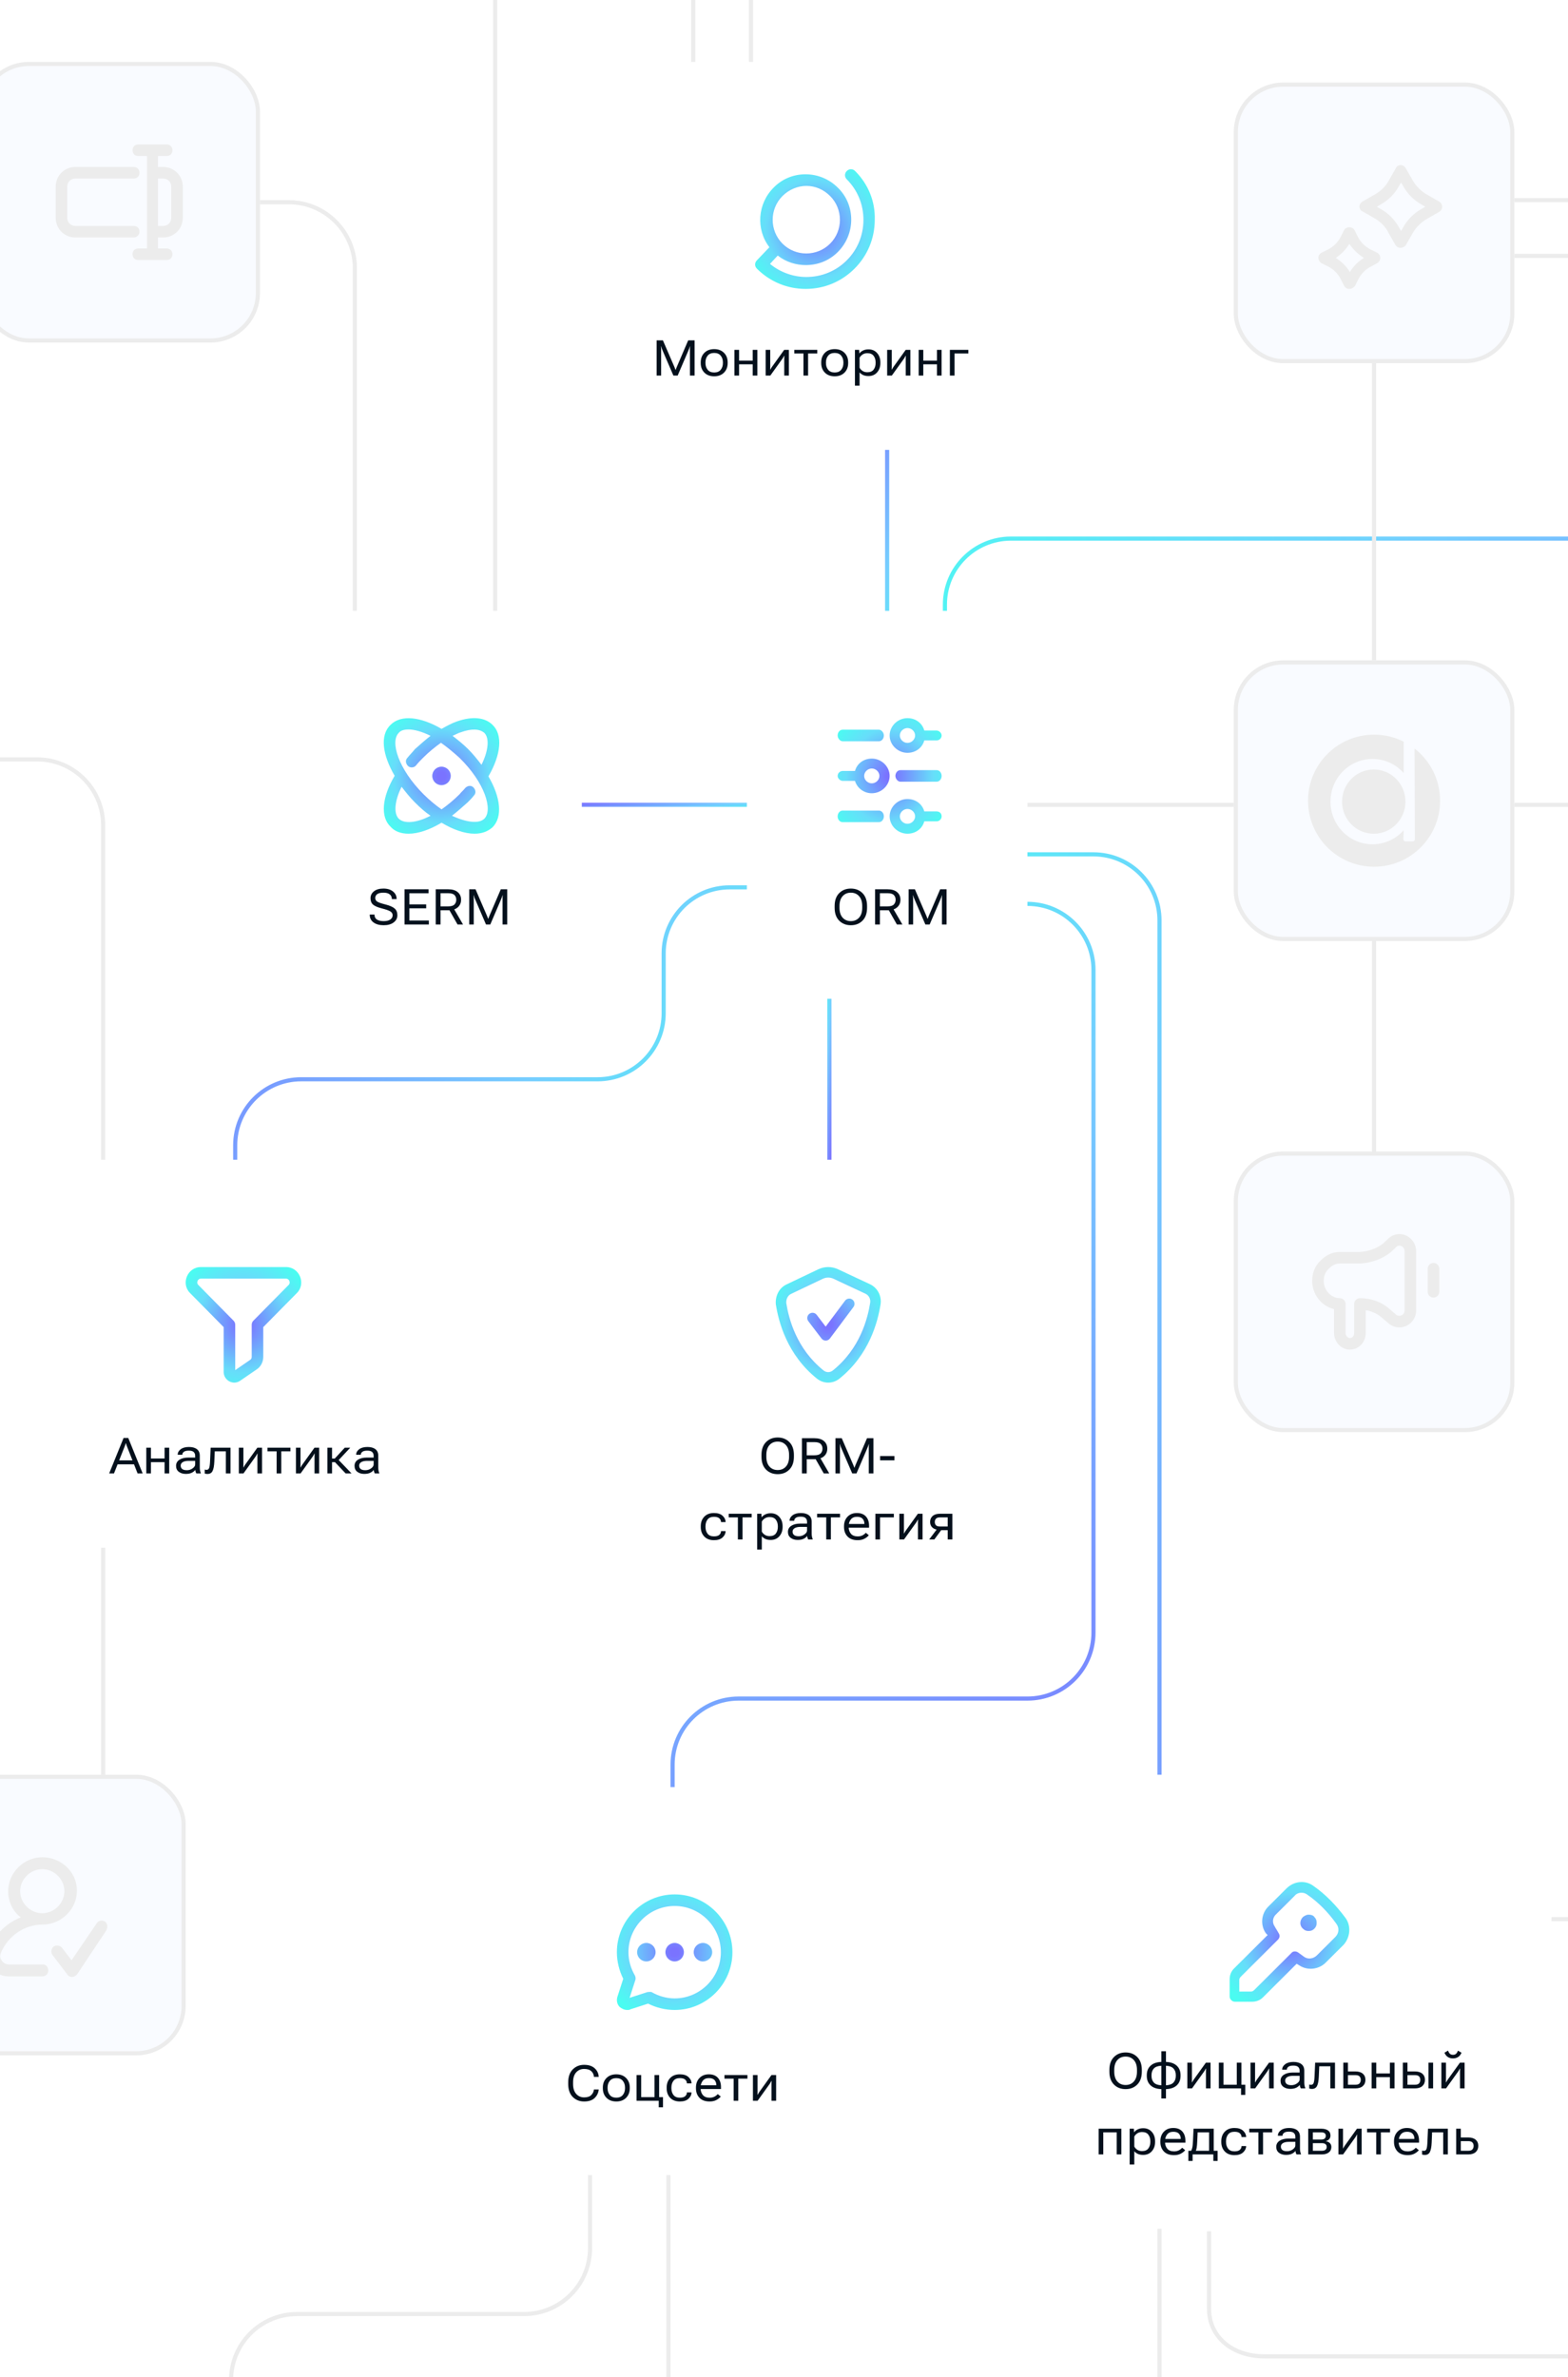 <svg width="380" height="576" viewBox="0 0 380 576" fill="none" xmlns="http://www.w3.org/2000/svg">
<g clip-path="url(#clip0_928_56948)">
<rect x="299.5" y="160.5" width="67" height="67" rx="11.5" fill="#F9FBFF"/>
<rect x="299.5" y="160.5" width="67" height="67" rx="11.5" stroke="#ECECEC"/>
<path fill-rule="evenodd" clip-rule="evenodd" d="M333 210C341.837 210 349 202.837 349 194C349 188.866 346.582 184.297 342.823 181.37L340.181 179.698C338.022 178.612 335.582 178 333 178C324.163 178 317 185.163 317 194C317 202.837 324.163 210 333 210ZM340.181 179.698V187.292C338.317 185.202 335.622 183.889 332.625 183.889C326.999 183.889 322.437 188.517 322.437 194.226C322.437 199.935 326.999 204.563 332.625 204.563C335.622 204.563 338.317 203.25 340.181 201.16L340.107 203.311C340.097 203.614 340.339 203.864 340.642 203.864H342.358C342.654 203.864 342.893 203.624 342.892 203.328L342.823 181.37L340.181 179.698ZM340.606 194.226C340.606 198.525 337.166 202.01 332.922 202.01C328.679 202.01 325.239 198.525 325.239 194.226C325.239 189.927 328.679 186.441 332.922 186.441C337.166 186.441 340.606 189.927 340.606 194.226Z" fill="#ECECEC"/>
<rect x="299.5" y="20.5" width="67" height="67" rx="11.5" fill="#F9FBFF"/>
<rect x="299.5" y="20.5" width="67" height="67" rx="11.5" stroke="#ECECEC"/>
<path d="M339.409 60.045C338.864 60.045 338.455 59.773 338.182 59.364L336.546 56.5C335.864 55 334.501 53.636 333.001 52.818L330.137 51.182C329.728 51.045 329.455 50.5 329.455 50.091C329.455 49.545 329.728 49.136 330.137 48.864L333.001 47.227C334.501 46.409 335.864 45.182 336.682 43.545L338.319 40.682C338.455 40.273 339 40 339.409 40C339.955 40 340.364 40.273 340.637 40.682L342.273 43.545C343.091 45.045 344.455 46.409 345.955 47.227L348.818 48.864C349.227 49.136 349.5 49.545 349.5 50.091C349.5 50.636 349.227 51.045 348.818 51.318L345.955 52.955C344.455 53.773 343.091 55.136 342.273 56.636L340.637 59.5C340.364 59.773 339.955 60.045 339.409 60.045ZM333.682 50.091L334.364 50.5C336.41 51.591 338.046 53.227 339.137 55.273L339.546 55.955L339.955 55.273C341.046 53.227 342.682 51.591 344.727 50.5L345.409 50.091L344.727 49.682C342.682 48.591 341.046 46.955 339.955 44.909L339.546 44.227L339.137 44.909C338.046 46.955 336.41 48.591 334.364 49.682L333.682 50.091Z" fill="#ECECEC"/>
<path d="M327 70C326.454 70 326.045 69.727 325.773 69.318L324.954 67.682C324.273 66.318 323.182 65.227 321.818 64.546L320.182 63.727C319.773 63.455 319.5 62.909 319.5 62.5C319.5 61.955 319.773 61.545 320.182 61.273L321.818 60.455C323.182 59.773 324.273 58.682 324.954 57.318L325.773 55.682C326.318 54.864 327.682 54.864 328.227 55.682L329.045 57.318C329.727 58.682 330.818 59.773 332.181 60.455L333.818 61.273C334.227 61.545 334.499 61.955 334.499 62.5C334.499 63.045 334.227 63.455 333.818 63.727L332.318 64.546C330.954 65.227 329.863 66.318 329.181 67.682L328.363 69.318C327.954 69.727 327.545 70 327 70ZM323.727 62.5C325.091 63.318 326.318 64.546 327.136 65.909C327.954 64.546 329.181 63.318 330.545 62.5C329.045 61.545 327.954 60.455 327 59.091C326.182 60.455 325.091 61.545 323.727 62.5Z" fill="#ECECEC"/>
<g filter="url(#filter0_d_928_56948)">
<rect x="139" y="15" width="113" height="94" rx="12" fill="white"/>
<path d="M206.232 39.433C205.655 38.856 204.789 38.856 204.213 39.433C203.636 40.01 203.636 40.876 204.213 41.453C206.809 44.05 208.251 47.512 208.251 51.264C208.251 55.015 206.809 58.478 204.213 61.075C201.616 63.672 198.155 65.114 194.404 65.114C191.231 65.114 188.058 63.96 185.606 61.94L187.481 59.92C189.5 61.508 191.952 62.229 194.26 62.229C197.145 62.229 199.885 61.219 202.049 59.055C206.376 54.726 206.376 47.657 202.049 43.473C197.722 39.144 190.654 39.144 186.471 43.473C182.577 47.368 182.144 53.572 185.462 57.901L182.433 61.075C181.856 61.652 181.856 62.517 182.433 63.094C185.606 66.269 189.789 68 194.26 68C198.732 68 202.914 66.269 206.088 63.094C209.261 59.92 210.992 55.736 210.992 51.264C211.136 46.791 209.405 42.607 206.232 39.433ZM188.635 45.492C190.222 43.906 192.385 43.04 194.404 43.04C196.568 43.04 198.587 43.906 200.174 45.492C203.347 48.667 203.347 53.861 200.174 57.035C197.001 60.209 191.808 60.209 188.635 57.035C185.462 53.861 185.462 48.667 188.635 45.492Z" fill="url(#paint0_radial_928_56948)"/>
<path d="M158.133 89V80.469H159.656L162.428 86.885C162.479 87.002 162.527 87.125 162.574 87.254C162.625 87.379 162.67 87.496 162.709 87.606H162.756C162.791 87.496 162.832 87.379 162.879 87.254C162.926 87.125 162.975 87.002 163.025 86.885L165.779 80.469H167.332V89H166.207V82.731C166.207 82.613 166.209 82.482 166.213 82.338C166.221 82.189 166.232 82.057 166.248 81.939H166.195C166.164 82.057 166.121 82.189 166.066 82.338C166.016 82.482 165.965 82.613 165.914 82.731L163.231 89H162.193L159.492 82.731C159.441 82.613 159.391 82.482 159.34 82.338C159.293 82.189 159.256 82.057 159.229 81.939H159.176C159.188 82.057 159.197 82.189 159.205 82.338C159.217 82.482 159.223 82.613 159.223 82.731V89H158.133ZM168.82 85.977V85.789C168.82 84.848 169.115 84.08 169.705 83.486C170.299 82.889 171.092 82.59 172.084 82.59C173.072 82.59 173.863 82.889 174.457 83.486C175.051 84.08 175.347 84.848 175.347 85.789V85.977C175.347 86.918 175.051 87.688 174.457 88.285C173.863 88.879 173.072 89.176 172.084 89.176C171.092 89.176 170.299 88.879 169.705 88.285C169.115 87.688 168.82 86.918 168.82 85.977ZM169.969 85.789V85.977C169.969 86.617 170.146 87.156 170.502 87.594C170.857 88.031 171.385 88.25 172.084 88.25C172.783 88.25 173.308 88.031 173.66 87.594C174.015 87.156 174.193 86.617 174.193 85.977V85.789C174.193 85.144 174.015 84.606 173.66 84.172C173.308 83.734 172.783 83.516 172.084 83.516C171.385 83.516 170.857 83.734 170.502 84.172C170.146 84.606 169.969 85.144 169.969 85.789ZM176.988 82.766H178.113V85.379H181.418V82.766H182.543V89H181.418V86.269H178.113V89H176.988V82.766ZM184.552 89V82.766H185.665V86.738C185.665 86.856 185.663 86.988 185.66 87.137C185.66 87.285 185.658 87.42 185.654 87.541H185.701C185.755 87.436 185.816 87.324 185.882 87.207C185.949 87.09 186.025 86.973 186.111 86.856L189.046 82.766H190.177V89H189.058V85.033C189.058 84.912 189.06 84.777 189.064 84.629C189.068 84.477 189.074 84.34 189.081 84.219H189.017C188.966 84.32 188.908 84.432 188.841 84.553C188.775 84.674 188.701 84.793 188.619 84.91L185.683 89H184.552ZM191.495 83.65V82.766H197.062V83.65H194.841V89H193.716V83.65H191.495ZM198.022 85.977V85.789C198.022 84.848 198.317 84.08 198.907 83.486C199.501 82.889 200.294 82.59 201.286 82.59C202.274 82.59 203.065 82.889 203.659 83.486C204.253 84.08 204.55 84.848 204.55 85.789V85.977C204.55 86.918 204.253 87.688 203.659 88.285C203.065 88.879 202.274 89.176 201.286 89.176C200.294 89.176 199.501 88.879 198.907 88.285C198.317 87.688 198.022 86.918 198.022 85.977ZM199.171 85.789V85.977C199.171 86.617 199.349 87.156 199.704 87.594C200.059 88.031 200.587 88.25 201.286 88.25C201.985 88.25 202.511 88.031 202.862 87.594C203.218 87.156 203.395 86.617 203.395 85.977V85.789C203.395 85.144 203.218 84.606 202.862 84.172C202.511 83.734 201.985 83.516 201.286 83.516C200.587 83.516 200.059 83.734 199.704 84.172C199.349 84.606 199.171 85.144 199.171 85.789ZM206.19 91.438V82.766H207.21L207.262 83.621H207.286C207.473 83.352 207.756 83.123 208.135 82.936C208.514 82.744 208.958 82.648 209.465 82.648C210.34 82.648 211.04 82.945 211.563 83.539C212.09 84.129 212.354 84.879 212.354 85.789V85.977C212.354 86.883 212.09 87.633 211.563 88.227C211.04 88.82 210.34 89.117 209.465 89.117C208.958 89.117 208.526 89.035 208.171 88.871C207.815 88.707 207.53 88.49 207.315 88.221V91.438H206.19ZM207.315 87.084C207.456 87.373 207.688 87.631 208.012 87.857C208.337 88.08 208.731 88.191 209.196 88.191C209.887 88.191 210.393 87.981 210.714 87.559C211.038 87.133 211.2 86.606 211.2 85.977V85.789C211.2 85.156 211.038 84.629 210.714 84.207C210.393 83.785 209.887 83.574 209.196 83.574C208.731 83.574 208.337 83.688 208.012 83.914C207.692 84.137 207.46 84.393 207.315 84.682V87.084ZM214 89V82.766H215.114V86.738C215.114 86.856 215.112 86.988 215.108 87.137C215.108 87.285 215.106 87.42 215.102 87.541H215.149C215.204 87.436 215.264 87.324 215.33 87.207C215.397 87.09 215.473 86.973 215.559 86.856L218.495 82.766H219.625V89H218.506V85.033C218.506 84.912 218.508 84.777 218.512 84.629C218.516 84.477 218.522 84.34 218.53 84.219H218.465C218.414 84.32 218.356 84.432 218.289 84.553C218.223 84.674 218.149 84.793 218.067 84.91L215.131 89H214ZM221.635 82.766H222.76V85.379H226.065V82.766H227.19V89H226.065V86.269H222.76V89H221.635V82.766ZM229.199 82.766H233.676V83.65H230.324V89H229.199V82.766Z" fill="#04101C"/>
</g>
<g filter="url(#filter1_d_928_56948)">
<rect x="70" y="148" width="71" height="94" rx="12" fill="white"/>
<path d="M118.354 173.617C116.53 171.793 113.443 171.512 109.795 172.775C108.532 173.196 107.27 173.898 106.007 174.599C100.956 171.652 96.186 171.091 93.66 173.617C90.995 176.143 91.696 180.914 94.642 185.967C91.556 191.159 91.135 195.93 93.66 198.316C94.642 199.439 96.186 200 98.01 200C100.395 200 103.201 199.018 106.007 197.334C108.813 199.018 111.619 200 114.004 200C115.828 200 117.231 199.439 118.354 198.456C120.879 195.93 120.318 191.159 117.372 186.107C120.458 180.774 120.879 176.003 118.354 173.617ZM110.637 175.441C113.303 174.459 115.267 174.599 116.389 175.582C117.652 176.845 117.372 179.932 115.688 183.3C114.706 182.037 113.724 180.774 112.461 179.511C111.198 178.248 109.936 177.266 108.673 176.283C109.374 176.003 110.076 175.582 110.637 175.441ZM95.625 196.351C94.362 195.088 94.642 192.001 96.326 188.633C97.308 189.896 98.29 191.159 99.553 192.422C100.816 193.685 102.079 194.808 103.341 195.65C99.834 197.474 96.887 197.614 95.625 196.351ZM116.389 196.351C115.127 197.614 112.18 197.334 108.532 195.65C109.795 194.667 111.058 193.545 112.321 192.422C112.882 191.861 113.443 191.299 113.864 190.738C114.425 190.177 114.285 189.335 113.724 188.773C113.162 188.212 112.321 188.352 111.759 188.914C111.339 189.475 110.777 189.896 110.356 190.457C108.953 191.861 107.41 193.124 106.007 194.106C104.604 193.124 103.061 191.861 101.658 190.457C95.484 184.282 93.52 177.687 95.625 175.582C96.046 175.02 96.887 174.74 98.01 174.74C99.413 174.74 101.377 175.301 103.341 176.283C102.079 177.266 100.816 178.388 99.553 179.511C98.992 180.213 98.29 180.914 97.729 181.616C97.168 182.177 97.308 183.019 97.87 183.581C98.431 184.142 99.413 184.002 99.834 183.44C100.395 182.739 100.956 182.177 101.517 181.616C102.92 180.213 104.464 178.95 105.867 177.967C107.27 178.95 108.813 180.213 110.356 181.616C116.53 187.651 118.494 194.246 116.389 196.351Z" fill="url(#paint1_radial_928_56948)"/>
<path d="M106 188.24C107.237 188.24 108.24 187.237 108.24 186C108.24 184.763 107.237 183.76 106 183.76C104.763 183.76 103.76 184.763 103.76 186C103.76 187.237 104.763 188.24 106 188.24Z" fill="url(#paint2_radial_928_56948)"/>
<path d="M88.605 219.656V219.586H89.765V219.65C89.765 220.162 89.958 220.545 90.345 220.799C90.736 221.053 91.283 221.18 91.986 221.18C92.685 221.18 93.22 221.051 93.591 220.793C93.966 220.531 94.154 220.188 94.154 219.762C94.154 219.379 93.98 219.074 93.632 218.848C93.288 218.617 92.601 218.371 91.57 218.109C90.527 217.844 89.802 217.531 89.396 217.172C88.993 216.812 88.792 216.299 88.792 215.631C88.792 214.963 89.068 214.406 89.618 213.961C90.173 213.516 90.941 213.293 91.921 213.293C92.898 213.293 93.675 213.531 94.253 214.008C94.831 214.484 95.121 215.076 95.121 215.783V215.848H93.96V215.783C93.96 215.334 93.788 214.973 93.445 214.699C93.105 214.426 92.597 214.289 91.921 214.289C91.246 214.289 90.746 214.406 90.421 214.641C90.101 214.871 89.941 215.186 89.941 215.584C89.941 215.951 90.103 216.242 90.427 216.457C90.755 216.668 91.413 216.896 92.402 217.143C93.437 217.404 94.179 217.729 94.628 218.115C95.078 218.502 95.302 219.049 95.302 219.756C95.302 220.463 95.003 221.043 94.406 221.496C93.812 221.949 93.005 222.176 91.986 222.176C90.962 222.176 90.142 221.951 89.525 221.502C88.912 221.049 88.605 220.434 88.605 219.656ZM97.042 222V213.469H102.866V214.43H98.208V217.119H102.286V218.08H98.208V221.039H102.931V222H97.042ZM104.595 222V213.469H107.624C108.616 213.469 109.384 213.697 109.927 214.154C110.47 214.611 110.741 215.225 110.741 215.994C110.741 216.764 110.47 217.383 109.927 217.852C109.384 218.32 108.616 218.555 107.624 218.555H105.761V222H104.595ZM105.761 217.605H107.624C108.354 217.605 108.862 217.451 109.147 217.143C109.432 216.83 109.575 216.447 109.575 215.994C109.575 215.541 109.432 215.166 109.147 214.869C108.862 214.568 108.354 214.418 107.624 214.418H105.761V217.605ZM109.886 222L107.647 218.068L108.843 217.922L111.216 222H109.886ZM112.721 222V213.469H114.245L117.016 219.885C117.067 220.002 117.116 220.125 117.163 220.254C117.214 220.379 117.258 220.496 117.297 220.605H117.344C117.38 220.496 117.421 220.379 117.467 220.254C117.514 220.125 117.563 220.002 117.614 219.885L120.368 213.469H121.921V222H120.796V215.73C120.796 215.613 120.797 215.482 120.801 215.338C120.809 215.189 120.821 215.057 120.837 214.939H120.784C120.753 215.057 120.71 215.189 120.655 215.338C120.604 215.482 120.553 215.613 120.503 215.73L117.819 222H116.782L114.081 215.73C114.03 215.613 113.979 215.482 113.928 215.338C113.881 215.189 113.844 215.057 113.817 214.939H113.764C113.776 215.057 113.786 215.189 113.794 215.338C113.805 215.482 113.811 215.613 113.811 215.73V222H112.721Z" fill="#04101C"/>
</g>
<g filter="url(#filter2_d_928_56948)">
<rect x="7" y="281" width="103" height="94" rx="12" fill="white"/>
<path fill-rule="evenodd" clip-rule="evenodd" d="M45.049 311.284C42.792 309.023 44.412 305 47.679 305H68.325C71.592 305 73.212 309.023 70.955 311.284C70.954 311.286 70.953 311.287 70.951 311.288L62.801 319.548V326.769C62.801 327.929 62.238 329.159 61.156 329.83L57.158 332.575L57.141 332.586C56.251 333.179 55.226 333.077 54.489 332.643C53.768 332.217 53.203 331.408 53.203 330.415V319.548L45.049 311.284ZM46.88 308.364C46.731 308.725 46.799 309.075 47.031 309.307L47.039 309.314L55.599 317.99C55.858 318.252 56.003 318.605 56.003 318.973V329.972L59.602 327.501C59.625 327.484 59.65 327.469 59.674 327.454C59.824 327.365 60.001 327.103 60.001 326.769V318.973C60.001 318.605 60.146 318.252 60.405 317.99L68.973 309.307C69.205 309.075 69.273 308.725 69.124 308.364C68.978 308.01 68.687 307.8 68.325 307.8H47.679C47.317 307.8 47.026 308.01 46.88 308.364Z" fill="url(#paint3_radial_928_56948)"/>
<path d="M25.454 355L28.946 346.41H30.083L33.575 355H32.345L29.831 348.602C29.765 348.441 29.706 348.289 29.655 348.145C29.608 348 29.565 347.854 29.526 347.705H29.462C29.423 347.854 29.378 348 29.327 348.145C29.28 348.289 29.224 348.441 29.157 348.602L26.626 355H25.454ZM26.925 352.797L27.306 351.836L31.7 351.842L32.075 352.803L26.925 352.797ZM34.454 348.766H35.579V351.379H38.883V348.766H40.008V355H38.883V352.27H35.579V355H34.454V348.766ZM41.666 353.166C41.666 352.529 41.94 352.035 42.487 351.684C43.038 351.332 43.751 351.156 44.626 351.156H46.295V350.711C46.295 350.336 46.178 350.037 45.944 349.814C45.713 349.592 45.319 349.48 44.76 349.48C44.206 349.48 43.805 349.576 43.559 349.768C43.313 349.955 43.19 350.182 43.19 350.447V350.477H42.065V350.447C42.065 349.936 42.309 349.498 42.797 349.135C43.286 348.771 43.95 348.59 44.789 348.59C45.626 348.59 46.272 348.77 46.729 349.129C47.19 349.484 47.42 350.012 47.42 350.711V353.594C47.42 353.848 47.442 354.088 47.485 354.314C47.528 354.537 47.588 354.734 47.666 354.906V355H46.583C46.52 354.902 46.463 354.773 46.413 354.613C46.362 354.453 46.331 354.295 46.319 354.139C46.155 354.4 45.881 354.629 45.498 354.824C45.116 355.02 44.626 355.117 44.028 355.117C43.356 355.117 42.793 354.949 42.34 354.613C41.891 354.277 41.666 353.795 41.666 353.166ZM42.791 353.107C42.791 353.459 42.913 353.732 43.155 353.928C43.397 354.123 43.776 354.221 44.291 354.221C44.807 354.221 45.27 354.072 45.68 353.775C46.09 353.479 46.295 353.164 46.295 352.832V351.953H44.754C44.114 351.953 43.626 352.057 43.289 352.264C42.958 352.467 42.791 352.748 42.791 353.107ZM51.047 349.65L50.942 352.135C50.895 353.186 50.75 353.947 50.508 354.42C50.27 354.893 49.858 355.129 49.272 355.129C49.127 355.129 49 355.119 48.891 355.1C48.782 355.084 48.69 355.059 48.615 355.023V354.057C48.682 354.084 48.75 354.104 48.821 354.115C48.895 354.127 48.979 354.133 49.072 354.133C49.369 354.133 49.575 353.98 49.688 353.676C49.805 353.367 49.879 352.803 49.91 351.982L50.051 348.766H54.862V355H53.737V349.65H51.047ZM56.877 355V348.766H57.99V352.738C57.99 352.855 57.988 352.988 57.984 353.137C57.984 353.285 57.982 353.42 57.978 353.541H58.025C58.08 353.436 58.141 353.324 58.207 353.207C58.273 353.09 58.35 352.973 58.435 352.855L61.371 348.766H62.502V355H61.383V351.033C61.383 350.912 61.385 350.777 61.389 350.629C61.393 350.477 61.398 350.34 61.406 350.219H61.342C61.291 350.32 61.232 350.432 61.166 350.553C61.1 350.674 61.025 350.793 60.943 350.91L58.008 355H56.877ZM63.82 349.65V348.766H69.386V349.65H67.166V355H66.041V349.65H63.82ZM70.716 355V348.766H71.83V352.738C71.83 352.855 71.828 352.988 71.824 353.137C71.824 353.285 71.822 353.42 71.818 353.541H71.865C71.919 353.436 71.98 353.324 72.046 353.207C72.113 353.09 72.189 352.973 72.275 352.855L75.21 348.766H76.341V355H75.222V351.033C75.222 350.912 75.224 350.777 75.228 350.629C75.232 350.477 75.238 350.34 75.246 350.219H75.181C75.13 350.32 75.072 350.432 75.005 350.553C74.939 350.674 74.865 350.793 74.783 350.91L71.847 355H70.716ZM82.763 355L80.062 352.146L80.753 351.414L84.198 355H82.763ZM78.907 351.385H80.138L82.552 348.766H83.882L80.601 352.27H78.907V351.385ZM79.47 348.766V355H78.351V348.766H79.47ZM84.919 353.166C84.919 352.529 85.192 352.035 85.739 351.684C86.29 351.332 87.003 351.156 87.878 351.156H89.548V350.711C89.548 350.336 89.431 350.037 89.196 349.814C88.966 349.592 88.571 349.48 88.013 349.48C87.458 349.48 87.058 349.576 86.812 349.768C86.566 349.955 86.442 350.182 86.442 350.447V350.477H85.317V350.447C85.317 349.936 85.562 349.498 86.05 349.135C86.538 348.771 87.202 348.59 88.042 348.59C88.878 348.59 89.525 348.77 89.981 349.129C90.442 349.484 90.673 350.012 90.673 350.711V353.594C90.673 353.848 90.694 354.088 90.737 354.314C90.78 354.537 90.841 354.734 90.919 354.906V355H89.835C89.772 354.902 89.716 354.773 89.665 354.613C89.614 354.453 89.583 354.295 89.571 354.139C89.407 354.4 89.134 354.629 88.751 354.824C88.368 355.02 87.878 355.117 87.28 355.117C86.608 355.117 86.046 354.949 85.593 354.613C85.144 354.277 84.919 353.795 84.919 353.166ZM86.044 353.107C86.044 353.459 86.165 353.732 86.407 353.928C86.65 354.123 87.028 354.221 87.544 354.221C88.06 354.221 88.522 354.072 88.933 353.775C89.343 353.479 89.548 353.164 89.548 352.832V351.953H88.007C87.366 351.953 86.878 352.057 86.542 352.264C86.21 352.467 86.044 352.748 86.044 353.107Z" fill="#04101C"/>
</g>
<g filter="url(#filter3_d_928_56948)">
<rect x="150" y="281" width="99" height="110" rx="12" fill="white"/>
<path fill-rule="evenodd" clip-rule="evenodd" d="M197.416 305.491C198.888 304.836 200.533 304.836 202.005 305.491L202.027 305.502L209.896 309.188C209.906 309.193 209.916 309.197 209.926 309.202C211.689 310.085 212.733 312.025 212.389 314.105C211.734 318.165 209.753 326.169 202.41 332.053L202.396 332.064C200.794 333.312 198.627 333.312 197.024 332.064L197.011 332.053C189.665 326.168 187.685 318.161 187.032 314.102C187.027 314.073 187.023 314.044 187.021 314.015C186.858 312.218 187.658 310.102 189.654 309.187L197.386 305.505C197.396 305.5 197.406 305.496 197.416 305.491ZM198.465 307.811L190.739 311.489L190.719 311.499C189.941 311.853 189.478 312.763 189.552 313.744C190.175 317.577 192.013 324.782 198.595 330.061C199.274 330.586 200.146 330.586 200.826 330.061C207.435 324.761 209.261 317.517 209.876 313.697L209.877 313.691C210.038 312.726 209.566 311.876 208.799 311.485L200.959 307.812C200.154 307.457 199.27 307.457 198.465 307.811Z" fill="url(#paint4_radial_928_56948)"/>
<path fill-rule="evenodd" clip-rule="evenodd" d="M205.58 312.89C206.143 313.311 206.258 314.108 205.837 314.671L200.126 322.308C199.887 322.627 199.511 322.816 199.112 322.818C198.713 322.82 198.336 322.634 198.094 322.316L194.896 318.116C194.47 317.557 194.578 316.759 195.138 316.333C195.697 315.907 196.495 316.015 196.921 316.574L199.098 319.433L203.798 313.147C204.219 312.584 205.017 312.469 205.58 312.89Z" fill="url(#paint5_radial_928_56948)"/>
<path d="M183.542 350.951V350.518C183.542 349.182 183.91 348.145 184.644 347.406C185.378 346.664 186.32 346.293 187.468 346.293C188.62 346.293 189.564 346.664 190.298 347.406C191.033 348.145 191.4 349.182 191.4 350.518V350.951C191.4 352.287 191.033 353.326 190.298 354.068C189.564 354.807 188.62 355.176 187.468 355.176C186.32 355.176 185.378 354.807 184.644 354.068C183.91 353.326 183.542 352.287 183.542 350.951ZM184.72 350.951C184.72 351.967 184.97 352.76 185.47 353.33C185.974 353.896 186.642 354.18 187.474 354.18C188.302 354.18 188.968 353.896 189.472 353.33C189.976 352.76 190.228 351.967 190.228 350.951V350.518C190.228 349.502 189.976 348.711 189.472 348.145C188.968 347.574 188.302 347.289 187.474 347.289C186.642 347.289 185.974 347.574 185.47 348.145C184.97 348.711 184.72 349.502 184.72 350.518V350.951ZM193.345 355V346.469H196.374C197.366 346.469 198.134 346.697 198.677 347.154C199.22 347.611 199.491 348.225 199.491 348.994C199.491 349.764 199.22 350.383 198.677 350.852C198.134 351.32 197.366 351.555 196.374 351.555H194.511V355H193.345ZM194.511 350.605H196.374C197.105 350.605 197.612 350.451 197.898 350.143C198.183 349.83 198.325 349.447 198.325 348.994C198.325 348.541 198.183 348.166 197.898 347.869C197.612 347.568 197.105 347.418 196.374 347.418H194.511V350.605ZM198.636 355L196.398 351.068L197.593 350.922L199.966 355H198.636ZM201.472 355V346.469H202.995L205.766 352.885C205.817 353.002 205.866 353.125 205.913 353.254C205.964 353.379 206.009 353.496 206.048 353.605H206.095C206.13 353.496 206.171 353.379 206.218 353.254C206.265 353.125 206.313 353.002 206.364 352.885L209.118 346.469H210.671V355H209.546V348.73C209.546 348.613 209.548 348.482 209.552 348.338C209.559 348.189 209.571 348.057 209.587 347.939H209.534C209.503 348.057 209.46 348.189 209.405 348.338C209.354 348.482 209.304 348.613 209.253 348.73L206.569 355H205.532L202.831 348.73C202.78 348.613 202.729 348.482 202.679 348.338C202.632 348.189 202.595 348.057 202.567 347.939H202.515C202.526 348.057 202.536 348.189 202.544 348.338C202.556 348.482 202.561 348.613 202.561 348.73V355H201.472ZM212.294 351.824V350.793H215.762V351.824H212.294ZM168.827 367.977V367.789C168.827 366.848 169.11 366.08 169.677 365.486C170.247 364.889 171.03 364.59 172.026 364.59C172.948 364.59 173.647 364.814 174.124 365.264C174.604 365.709 174.845 366.209 174.845 366.764V366.793H173.731V366.758C173.731 366.426 173.597 366.135 173.327 365.885C173.061 365.635 172.628 365.51 172.026 365.51C171.323 365.51 170.806 365.729 170.474 366.166C170.142 366.604 169.976 367.145 169.976 367.789V367.977C169.976 368.621 170.142 369.162 170.474 369.6C170.806 370.033 171.323 370.25 172.026 370.25C172.628 370.25 173.061 370.127 173.327 369.881C173.597 369.635 173.731 369.342 173.731 369.002V368.973H174.845V369.002C174.845 369.553 174.604 370.053 174.124 370.502C173.647 370.951 172.948 371.176 172.026 371.176C171.03 371.176 170.247 370.879 169.677 370.285C169.11 369.688 168.827 368.918 168.827 367.977ZM175.6 365.65V364.766H181.167V365.65H178.946V371H177.821V365.65H175.6ZM182.497 373.438V364.766H183.516L183.569 365.621H183.592C183.78 365.352 184.063 365.123 184.442 364.936C184.821 364.744 185.264 364.648 185.772 364.648C186.647 364.648 187.346 364.945 187.87 365.539C188.397 366.129 188.661 366.879 188.661 367.789V367.977C188.661 368.883 188.397 369.633 187.87 370.227C187.346 370.82 186.647 371.117 185.772 371.117C185.264 371.117 184.833 371.035 184.477 370.871C184.122 370.707 183.836 370.49 183.622 370.221V373.438H182.497ZM183.622 369.084C183.762 369.373 183.995 369.631 184.319 369.857C184.643 370.08 185.038 370.191 185.502 370.191C186.194 370.191 186.7 369.98 187.02 369.559C187.344 369.133 187.506 368.605 187.506 367.977V367.789C187.506 367.156 187.344 366.629 187.02 366.207C186.7 365.785 186.194 365.574 185.502 365.574C185.038 365.574 184.643 365.688 184.319 365.914C183.999 366.137 183.766 366.393 183.622 366.682V369.084ZM189.955 369.166C189.955 368.529 190.229 368.035 190.776 367.684C191.326 367.332 192.039 367.156 192.914 367.156H194.584V366.711C194.584 366.336 194.467 366.037 194.233 365.814C194.002 365.592 193.608 365.48 193.049 365.48C192.494 365.48 192.094 365.576 191.848 365.768C191.602 365.955 191.479 366.182 191.479 366.447V366.477H190.354V366.447C190.354 365.936 190.598 365.498 191.086 365.135C191.574 364.771 192.239 364.59 193.078 364.59C193.914 364.59 194.561 364.77 195.018 365.129C195.479 365.484 195.709 366.012 195.709 366.711V369.594C195.709 369.848 195.731 370.088 195.774 370.314C195.817 370.537 195.877 370.734 195.955 370.906V371H194.871C194.809 370.902 194.752 370.773 194.701 370.613C194.651 370.453 194.619 370.295 194.608 370.139C194.444 370.4 194.17 370.629 193.787 370.824C193.405 371.02 192.914 371.117 192.317 371.117C191.645 371.117 191.082 370.949 190.629 370.613C190.18 370.277 189.955 369.795 189.955 369.166ZM191.08 369.107C191.08 369.459 191.201 369.732 191.444 369.928C191.686 370.123 192.065 370.221 192.58 370.221C193.096 370.221 193.559 370.072 193.969 369.775C194.379 369.479 194.584 369.164 194.584 368.832V367.953H193.043C192.403 367.953 191.914 368.057 191.578 368.264C191.246 368.467 191.08 368.748 191.08 369.107ZM197.016 365.65V364.766H202.582V365.65H200.361V371H199.236V365.65H197.016ZM203.543 367.977V367.789C203.543 366.848 203.828 366.08 204.398 365.486C204.972 364.889 205.73 364.59 206.672 364.59C207.617 364.59 208.344 364.869 208.851 365.428C209.359 365.982 209.613 366.734 209.613 367.684V368.146H204.211V367.25H208.482V367.221C208.482 366.721 208.34 366.311 208.054 365.99C207.769 365.67 207.312 365.51 206.683 365.51C206.023 365.51 205.523 365.729 205.183 366.166C204.844 366.604 204.674 367.145 204.674 367.789V367.977C204.674 368.621 204.851 369.162 205.207 369.6C205.566 370.037 206.119 370.256 206.865 370.256C207.318 370.256 207.709 370.17 208.037 369.998C208.365 369.822 208.629 369.615 208.828 369.377L209.554 369.975C209.336 370.268 208.996 370.541 208.535 370.795C208.078 371.049 207.521 371.176 206.865 371.176C205.791 371.176 204.969 370.879 204.398 370.285C203.828 369.688 203.543 368.918 203.543 367.977ZM211.148 364.766H215.625V365.65H212.273V371H211.148V364.766ZM216.954 371V364.766H218.068V368.738C218.068 368.855 218.066 368.988 218.062 369.137C218.062 369.285 218.06 369.42 218.056 369.541H218.103C218.158 369.436 218.218 369.324 218.284 369.207C218.351 369.09 218.427 368.973 218.513 368.855L221.449 364.766H222.579V371H221.46V367.033C221.46 366.912 221.462 366.777 221.466 366.629C221.47 366.477 221.476 366.34 221.484 366.219H221.419C221.368 366.32 221.31 366.432 221.243 366.553C221.177 366.674 221.103 366.793 221.021 366.91L218.085 371H216.954ZM225.433 371H224.185L226.189 368.34L227.319 368.439L225.433 371ZM228.673 371V368.75H226.915L226.786 368.68C226.021 368.68 225.433 368.508 225.022 368.164C224.612 367.816 224.407 367.35 224.407 366.764C224.407 366.158 224.614 365.674 225.028 365.311C225.442 364.947 226.036 364.766 226.81 364.766H229.804V371H228.673ZM226.815 367.859H228.673V365.65H226.815C226.347 365.65 226.017 365.756 225.825 365.967C225.638 366.178 225.544 366.443 225.544 366.764C225.544 367.088 225.638 367.352 225.825 367.555C226.013 367.758 226.343 367.859 226.815 367.859Z" fill="#04101C"/>
</g>
<g filter="url(#filter4_d_928_56948)">
<rect x="181" y="148" width="68" height="94" rx="12" fill="white"/>
<path d="M225.965 194.6H223C222.506 192.8 220.9 191.6 218.924 191.6C216.576 191.6 214.6 193.52 214.6 195.8C214.6 198.08 216.576 200 218.924 200C220.9 200 222.506 198.8 223 197H225.965C226.706 197 227.2 196.4 227.2 195.8C227.2 195.08 226.706 194.6 225.965 194.6ZM218.924 197.6C217.935 197.6 217.071 196.76 217.071 195.8C217.071 194.84 217.935 194 218.924 194C219.912 194 220.776 194.84 220.776 195.8C220.776 196.76 219.912 197.6 218.924 197.6Z" fill="url(#paint6_radial_928_56948)"/>
<path d="M212.009 194.4H203.191C202.477 194.4 202 195.1 202 195.8C202 196.64 202.596 197.2 203.191 197.2H212.009C212.723 197.2 213.2 196.5 213.2 195.8C213.2 194.96 212.604 194.4 212.009 194.4Z" fill="url(#paint7_radial_928_56948)"/>
<path d="M203.191 177.6H212.009C212.723 177.6 213.2 176.9 213.2 176.2C213.2 175.5 212.604 174.8 212.009 174.8H203.191C202.477 174.8 202 175.5 202 176.2C202 176.9 202.596 177.6 203.191 177.6Z" fill="url(#paint8_radial_928_56948)"/>
<path d="M218.924 180.4C220.9 180.4 222.506 179.2 223 177.4H225.965C226.706 177.4 227.2 176.8 227.2 176.2C227.2 175.6 226.582 175 225.965 175H223C222.506 173.2 220.9 172 218.924 172C216.576 172 214.6 173.92 214.6 176.2C214.6 178.48 216.576 180.4 218.924 180.4ZM218.924 174.4C219.912 174.4 220.776 175.24 220.776 176.2C220.776 177.16 219.912 178 218.924 178C217.935 178 217.071 177.16 217.071 176.2C217.071 175.24 217.935 174.4 218.924 174.4Z" fill="url(#paint9_radial_928_56948)"/>
<path d="M203.235 187.2H206.2C206.694 188.88 208.3 190.2 210.276 190.2C212.624 190.2 214.6 188.28 214.6 186C214.6 183.72 212.624 181.8 210.276 181.8C208.3 181.8 206.694 183 206.2 184.8H203.235C202.494 184.8 202 185.4 202 186C202 186.6 202.618 187.2 203.235 187.2ZM210.276 184.2C211.265 184.2 212.129 185.04 212.129 186C212.129 186.96 211.265 187.8 210.276 187.8C209.288 187.8 208.424 186.96 208.424 186C208.424 185.04 209.288 184.2 210.276 184.2Z" fill="url(#paint10_radial_928_56948)"/>
<path d="M225.996 184.6H217.204C216.482 184.6 216 185.3 216 186C216 186.7 216.602 187.4 217.204 187.4H225.996C226.718 187.4 227.2 186.7 227.2 186C227.2 185.3 226.718 184.6 225.996 184.6Z" fill="url(#paint11_radial_928_56948)"/>
<path d="M201.272 217.951V217.518C201.272 216.182 201.639 215.145 202.373 214.406C203.108 213.664 204.049 213.293 205.198 213.293C206.35 213.293 207.293 213.664 208.028 214.406C208.762 215.145 209.129 216.182 209.129 217.518V217.951C209.129 219.287 208.762 220.326 208.028 221.068C207.293 221.807 206.35 222.176 205.198 222.176C204.049 222.176 203.108 221.807 202.373 221.068C201.639 220.326 201.272 219.287 201.272 217.951ZM202.449 217.951C202.449 218.967 202.699 219.76 203.199 220.33C203.703 220.896 204.371 221.18 205.203 221.18C206.031 221.18 206.698 220.896 207.201 220.33C207.705 219.76 207.957 218.967 207.957 217.951V217.518C207.957 216.502 207.705 215.711 207.201 215.145C206.698 214.574 206.031 214.289 205.203 214.289C204.371 214.289 203.703 214.574 203.199 215.145C202.699 215.711 202.449 216.502 202.449 217.518V217.951ZM211.074 222V213.469H214.104C215.096 213.469 215.863 213.697 216.406 214.154C216.949 214.611 217.221 215.225 217.221 215.994C217.221 216.764 216.949 217.383 216.406 217.852C215.863 218.32 215.096 218.555 214.104 218.555H212.24V222H211.074ZM212.24 217.605H214.104C214.834 217.605 215.342 217.451 215.627 217.143C215.912 216.83 216.055 216.447 216.055 215.994C216.055 215.541 215.912 215.166 215.627 214.869C215.342 214.568 214.834 214.418 214.104 214.418H212.24V217.605ZM216.365 222L214.127 218.068L215.322 217.922L217.695 222H216.365ZM219.201 222V213.469H220.724L223.496 219.885C223.547 220.002 223.595 220.125 223.642 220.254C223.693 220.379 223.738 220.496 223.777 220.605H223.824C223.859 220.496 223.9 220.379 223.947 220.254C223.994 220.125 224.043 220.002 224.094 219.885L226.847 213.469H228.4V222H227.275V215.73C227.275 215.613 227.277 215.482 227.281 215.338C227.289 215.189 227.301 215.057 227.316 214.939H227.263C227.232 215.057 227.189 215.189 227.135 215.338C227.084 215.482 227.033 215.613 226.982 215.73L224.299 222H223.261L220.56 215.73C220.51 215.613 220.459 215.482 220.408 215.338C220.361 215.189 220.324 215.057 220.297 214.939H220.244C220.256 215.057 220.265 215.189 220.273 215.338C220.285 215.482 220.291 215.613 220.291 215.73V222H219.201Z" fill="#04101C"/>
</g>
<rect x="-4.5" y="15.5" width="67" height="67" rx="11.5" fill="#F9FBFF"/>
<rect x="-4.5" y="15.5" width="67" height="67" rx="11.5" stroke="#ECECEC"/>
<path d="M33.8 56.14C33.8 55.3 33.24 54.74 32.4 54.74H18.26C17.14 54.74 16.3 53.9 16.3 52.78V45.22C16.3 44.1 17.14 43.26 18.26 43.26H32.4C33.24 43.26 33.8 42.7 33.8 41.86C33.8 41.02 33.24 40.46 32.4 40.46H18.26C15.6 40.46 13.5 42.56 13.5 45.22V52.78C13.5 55.44 15.6 57.54 18.26 57.54H32.4C33.1 57.54 33.8 56.98 33.8 56.14Z" fill="#ECECEC"/>
<path d="M39.54 40.46H38.28V37.8H40.38C41.22 37.8 41.78 37.24 41.78 36.4C41.78 35.56 41.22 35 40.38 35H33.52C32.68 35 32.12 35.56 32.12 36.4C32.12 37.24 32.68 37.8 33.52 37.8H35.62V60.2H33.52C32.68 60.2 32.12 60.76 32.12 61.6C32.12 62.44 32.68 63 33.52 63H40.38C41.22 63 41.78 62.44 41.78 61.6C41.78 60.76 41.22 60.2 40.38 60.2H38.28V57.54H39.54C42.2 57.54 44.3 55.44 44.3 52.78V45.22C44.3 42.56 42.2 40.46 39.54 40.46ZM41.5 52.78C41.5 53.9 40.66 54.74 39.54 54.74H38.28V43.26H39.54C40.66 43.26 41.5 44.1 41.5 45.22V52.78Z" fill="#ECECEC"/>
<rect x="-22.5" y="430.5" width="67" height="67" rx="11.5" fill="#F9FBFF"/>
<rect x="-22.5" y="430.5" width="67" height="67" rx="11.5" stroke="#ECECEC"/>
<path d="M10.388 475.97H2.129C1.405 475.97 0.68 475.537 0.391 474.96C-0.044 474.383 -0.044 473.806 0.246 473.085C1.984 469.045 5.897 466.303 10.388 466.303C14.88 466.303 18.647 462.552 18.647 458.08C18.647 453.607 14.88 450 10.243 450C5.752 450 1.984 453.751 1.984 458.224C1.984 460.821 3.144 463.129 5.027 464.572C1.695 465.871 -1.203 468.612 -2.652 472.075C-3.232 473.517 -3.087 475.249 -2.218 476.547C-1.203 477.99 0.246 478.856 1.984 478.856H10.243C11.113 478.856 11.692 478.279 11.692 477.413C11.692 476.547 11.113 475.97 10.388 475.97ZM4.882 458.224C4.882 455.338 7.346 452.886 10.243 452.886C13.141 452.886 15.605 455.338 15.605 458.224C15.605 461.109 13.141 463.562 10.243 463.562C7.346 463.562 4.882 461.109 4.882 458.224Z" fill="#ECECEC"/>
<path d="M25.457 465.582C24.733 465.149 23.864 465.294 23.429 466.015L17.343 474.96L15.025 471.93C14.59 471.353 13.576 471.209 12.996 471.642C12.417 472.075 12.272 473.085 12.707 473.662L16.329 478.423C16.619 478.856 17.053 479 17.488 479C17.923 479 18.358 478.711 18.647 478.423L25.747 467.746C26.182 466.881 26.037 466.015 25.457 465.582Z" fill="#ECECEC"/>
<g filter="url(#filter5_d_928_56948)">
<rect x="118" y="433" width="88" height="94" rx="12" fill="white"/>
<path d="M151.02 485C150.32 485 149.76 484.72 149.2 484.3C148.5 483.6 148.36 482.62 148.64 481.78L150.04 477.44C149.06 475.48 148.5 473.24 148.5 471C148.5 463.3 154.8 457 162.5 457C170.2 457 176.5 463.3 176.5 471C176.5 478.7 170.2 485 162.5 485C160.26 485 158.02 484.44 156.06 483.46L151.72 484.86C151.58 485 151.3 485 151.02 485ZM156.9 480.66C158.58 481.64 160.54 482.2 162.5 482.2C168.66 482.2 173.7 477.16 173.7 471C173.7 464.84 168.66 459.8 162.5 459.8C156.34 459.8 151.3 464.84 151.3 471C151.3 472.96 151.86 474.92 152.84 476.6C152.98 476.88 153.12 477.3 152.98 477.72L151.58 482.06L155.92 480.66C155.92 480.66 156.763 480.592 156.9 480.66Z" fill="url(#paint12_radial_928_56948)"/>
<path d="M162.5 473.24C163.737 473.24 164.74 472.237 164.74 471C164.74 469.763 163.737 468.76 162.5 468.76C161.263 468.76 160.26 469.763 160.26 471C160.26 472.237 161.263 473.24 162.5 473.24Z" fill="url(#paint13_radial_928_56948)"/>
<path d="M155.64 473.24C156.877 473.24 157.88 472.237 157.88 471C157.88 469.763 156.877 468.76 155.64 468.76C154.403 468.76 153.4 469.763 153.4 471C153.4 472.237 154.403 473.24 155.64 473.24Z" fill="url(#paint14_radial_928_56948)"/>
<path d="M169.36 473.24C170.597 473.24 171.6 472.237 171.6 471C171.6 469.763 170.597 468.76 169.36 468.76C168.123 468.76 167.12 469.763 167.12 471C167.12 472.237 168.123 473.24 169.36 473.24Z" fill="url(#paint15_radial_928_56948)"/>
<path d="M136.706 502.951V502.518C136.706 501.182 137.071 500.145 137.801 499.406C138.536 498.664 139.456 498.293 140.561 498.293C141.655 498.293 142.505 498.568 143.11 499.119C143.716 499.666 144.044 500.344 144.094 501.152L144.1 501.211H142.934L142.928 501.152C142.901 500.637 142.692 500.197 142.301 499.834C141.915 499.471 141.335 499.289 140.561 499.289C139.78 499.289 139.137 499.566 138.634 500.121C138.134 500.672 137.884 501.471 137.884 502.518V502.951C137.884 503.971 138.134 504.764 138.634 505.33C139.137 505.896 139.78 506.18 140.561 506.18C141.335 506.18 141.909 505.994 142.284 505.623C142.663 505.248 142.878 504.812 142.928 504.316L142.934 504.258H144.1L144.094 504.316C144.012 505.113 143.678 505.789 143.093 506.344C142.507 506.898 141.663 507.176 140.561 507.176C139.456 507.176 138.536 506.809 137.801 506.074C137.071 505.336 136.706 504.295 136.706 502.951ZM145.096 503.977V503.789C145.096 502.848 145.391 502.08 145.981 501.486C146.575 500.889 147.368 500.59 148.36 500.59C149.348 500.59 150.139 500.889 150.733 501.486C151.327 502.08 151.624 502.848 151.624 503.789V503.977C151.624 504.918 151.327 505.688 150.733 506.285C150.139 506.879 149.348 507.176 148.36 507.176C147.368 507.176 146.575 506.879 145.981 506.285C145.391 505.688 145.096 504.918 145.096 503.977ZM146.245 503.789V503.977C146.245 504.617 146.422 505.156 146.778 505.594C147.133 506.031 147.661 506.25 148.36 506.25C149.059 506.25 149.584 506.031 149.936 505.594C150.291 505.156 150.469 504.617 150.469 503.977V503.789C150.469 503.145 150.291 502.605 149.936 502.172C149.584 501.734 149.059 501.516 148.36 501.516C147.661 501.516 147.133 501.734 146.778 502.172C146.422 502.605 146.245 503.145 146.245 503.789ZM158.643 508.582V507H153.264V500.766H154.389V506.115H157.612V500.766H158.737V506.115H159.674V508.582H158.643ZM160.564 503.977V503.789C160.564 502.848 160.848 502.08 161.414 501.486C161.984 500.889 162.768 500.59 163.764 500.59C164.686 500.59 165.385 500.814 165.861 501.264C166.342 501.709 166.582 502.209 166.582 502.764V502.793H165.469V502.758C165.469 502.426 165.334 502.135 165.064 501.885C164.799 501.635 164.365 501.51 163.764 501.51C163.061 501.51 162.543 501.729 162.211 502.166C161.879 502.604 161.713 503.145 161.713 503.789V503.977C161.713 504.621 161.879 505.162 162.211 505.6C162.543 506.033 163.061 506.25 163.764 506.25C164.365 506.25 164.799 506.127 165.064 505.881C165.334 505.635 165.469 505.342 165.469 505.002V504.973H166.582V505.002C166.582 505.553 166.342 506.053 165.861 506.502C165.385 506.951 164.686 507.176 163.764 507.176C162.768 507.176 161.984 506.879 161.414 506.285C160.848 505.688 160.564 504.918 160.564 503.977ZM167.66 503.977V503.789C167.66 502.848 167.945 502.08 168.515 501.486C169.09 500.889 169.847 500.59 170.789 500.59C171.734 500.59 172.461 500.869 172.969 501.428C173.476 501.982 173.73 502.734 173.73 503.684V504.146H168.328V503.25H172.599V503.221C172.599 502.721 172.457 502.311 172.172 501.99C171.886 501.67 171.429 501.51 170.801 501.51C170.14 501.51 169.64 501.729 169.301 502.166C168.961 502.604 168.791 503.145 168.791 503.789V503.977C168.791 504.621 168.969 505.162 169.324 505.6C169.683 506.037 170.236 506.256 170.982 506.256C171.435 506.256 171.826 506.17 172.154 505.998C172.482 505.822 172.746 505.615 172.945 505.377L173.672 505.975C173.453 506.268 173.113 506.541 172.652 506.795C172.195 507.049 171.638 507.176 170.982 507.176C169.908 507.176 169.086 506.879 168.515 506.285C167.945 505.688 167.66 504.918 167.66 503.977ZM174.574 501.65V500.766H180.14V501.65H177.919V507H176.794V501.65H174.574ZM181.47 507V500.766H182.583V504.738C182.583 504.855 182.581 504.988 182.577 505.137C182.577 505.285 182.575 505.42 182.572 505.541H182.618C182.673 505.436 182.734 505.324 182.8 505.207C182.866 505.09 182.943 504.973 183.029 504.855L185.964 500.766H187.095V507H185.976V503.033C185.976 502.912 185.978 502.777 185.982 502.629C185.986 502.477 185.991 502.34 185.999 502.219H185.935C185.884 502.32 185.825 502.432 185.759 502.553C185.693 502.674 185.618 502.793 185.536 502.91L182.601 507H181.47Z" fill="#04101C"/>
</g>
<g filter="url(#filter6_d_928_56948)">
<rect x="246" y="430" width="130" height="110" rx="12" fill="white"/>
<path d="M325.061 462.679C322.853 459.703 320.254 456.984 317.266 454.914C315.318 453.49 312.59 453.749 310.771 455.561L306.354 459.961C304.665 461.644 304.405 464.362 305.704 466.303C305.834 466.433 305.964 466.692 306.224 466.821L298.039 474.975C297.39 475.622 297 476.528 297 477.564V481.706C297 482.094 297.13 482.353 297.39 482.612C297.65 482.871 297.909 483 298.299 483H302.456C303.496 483 304.405 482.612 305.055 481.965L313.239 473.81C313.499 473.94 313.629 474.069 313.889 474.199C315.837 475.493 318.566 475.234 320.254 473.552L324.671 469.151C326.23 467.339 326.49 464.621 325.061 462.679ZM322.593 467.339L318.176 471.74C317.266 472.646 315.967 472.775 315.058 472.128C314.538 471.74 314.149 471.481 313.629 471.092C313.109 470.704 312.33 470.704 311.94 471.222L302.976 480.153C302.716 480.411 302.456 480.541 302.197 480.541H299.338V477.693C299.338 477.434 299.468 477.176 299.728 476.917L308.692 467.986C309.212 467.468 309.212 466.821 308.822 466.303C308.562 465.786 308.173 465.268 307.913 464.75C307.263 463.844 307.393 462.55 308.302 461.773L312.719 457.373C313.109 456.855 313.759 456.596 314.408 456.596C314.928 456.596 315.318 456.726 315.707 456.984C318.566 458.926 320.904 461.385 322.853 464.103C323.632 465.139 323.502 466.433 322.593 467.339Z" fill="url(#paint16_radial_928_56948)"/>
<path d="M316.148 461.909C315.593 461.909 315.177 462.192 314.761 462.474C313.928 463.321 313.928 464.593 314.761 465.299C315.177 465.722 315.593 465.864 316.148 465.864C316.703 465.864 317.12 465.722 317.536 465.299C317.952 464.875 318.091 464.451 318.091 463.886C318.091 463.321 317.952 462.898 317.536 462.474C317.258 462.05 316.703 461.909 316.148 461.909Z" fill="url(#paint17_radial_928_56948)"/>
<path d="M267.859 499.951V499.518C267.859 498.182 268.226 497.145 268.96 496.406C269.695 495.664 270.636 495.293 271.784 495.293C272.937 495.293 273.88 495.664 274.614 496.406C275.349 497.145 275.716 498.182 275.716 499.518V499.951C275.716 501.287 275.349 502.326 274.614 503.068C273.88 503.807 272.937 504.176 271.784 504.176C270.636 504.176 269.695 503.807 268.96 503.068C268.226 502.326 267.859 501.287 267.859 499.951ZM269.036 499.951C269.036 500.967 269.286 501.76 269.786 502.33C270.29 502.896 270.958 503.18 271.79 503.18C272.618 503.18 273.284 502.896 273.788 502.33C274.292 501.76 274.544 500.967 274.544 499.951V499.518C274.544 498.502 274.292 497.711 273.788 497.145C273.284 496.574 272.618 496.289 271.79 496.289C270.958 496.289 270.29 496.574 269.786 497.145C269.286 497.711 269.036 498.502 269.036 499.518V499.951ZM278.065 500.977C278.065 501.629 278.249 502.16 278.616 502.57C278.987 502.98 279.597 503.207 280.444 503.25V498.516C279.597 498.559 278.987 498.785 278.616 499.195C278.249 499.605 278.065 500.137 278.065 500.789V500.977ZM283.954 500.789C283.954 500.137 283.769 499.605 283.397 499.195C283.03 498.785 282.421 498.559 281.569 498.516V503.25C282.421 503.207 283.03 502.98 283.397 502.57C283.769 502.16 283.954 501.629 283.954 500.977V500.789ZM280.444 504.176C279.319 504.137 278.45 503.834 277.837 503.268C277.224 502.697 276.917 501.934 276.917 500.977V500.789C276.917 499.832 277.224 499.07 277.837 498.504C278.45 497.934 279.319 497.629 280.444 497.59V495H281.569V497.59C282.698 497.629 283.569 497.934 284.183 498.504C284.796 499.07 285.102 499.832 285.102 500.789V500.977C285.102 501.934 284.796 502.697 284.183 503.268C283.569 503.834 282.698 504.137 281.569 504.176V506.438H280.444V504.176ZM286.749 504V497.766H287.862V501.738C287.862 501.855 287.86 501.988 287.856 502.137C287.856 502.285 287.854 502.42 287.85 502.541H287.897C287.952 502.436 288.012 502.324 288.079 502.207C288.145 502.09 288.221 501.973 288.307 501.855L291.243 497.766H292.374V504H291.255V500.033C291.255 499.912 291.257 499.777 291.26 499.629C291.264 499.477 291.27 499.34 291.278 499.219H291.214C291.163 499.32 291.104 499.432 291.038 499.553C290.971 499.674 290.897 499.793 290.815 499.91L287.88 504H286.749ZM299.762 505.582V504H294.383V497.766H295.508V503.115H298.731V497.766H299.856V503.115H300.793V505.582H299.762ZM302.053 504V497.766H303.166V501.738C303.166 501.855 303.164 501.988 303.16 502.137C303.16 502.285 303.158 502.42 303.155 502.541H303.201C303.256 502.436 303.317 502.324 303.383 502.207C303.449 502.09 303.526 501.973 303.612 501.855L306.547 497.766H307.678V504H306.559V500.033C306.559 499.912 306.561 499.777 306.565 499.629C306.569 499.477 306.574 499.34 306.582 499.219H306.518C306.467 499.32 306.408 499.432 306.342 499.553C306.276 499.674 306.201 499.793 306.119 499.91L303.184 504H302.053ZM309.336 502.166C309.336 501.529 309.609 501.035 310.156 500.684C310.707 500.332 311.42 500.156 312.295 500.156H313.965V499.711C313.965 499.336 313.848 499.037 313.613 498.814C313.383 498.592 312.988 498.48 312.43 498.48C311.875 498.48 311.475 498.576 311.229 498.768C310.982 498.955 310.859 499.182 310.859 499.447V499.477H309.734V499.447C309.734 498.936 309.979 498.498 310.467 498.135C310.955 497.771 311.619 497.59 312.459 497.59C313.295 497.59 313.941 497.77 314.398 498.129C314.859 498.484 315.09 499.012 315.09 499.711V502.594C315.09 502.848 315.111 503.088 315.154 503.314C315.197 503.537 315.258 503.734 315.336 503.906V504H314.252C314.189 503.902 314.133 503.773 314.082 503.613C314.031 503.453 314 503.295 313.988 503.139C313.824 503.4 313.551 503.629 313.168 503.824C312.785 504.02 312.295 504.117 311.697 504.117C311.025 504.117 310.463 503.949 310.01 503.613C309.561 503.277 309.336 502.795 309.336 502.166ZM310.461 502.107C310.461 502.459 310.582 502.732 310.824 502.928C311.066 503.123 311.445 503.221 311.961 503.221C312.477 503.221 312.939 503.072 313.35 502.775C313.76 502.479 313.965 502.164 313.965 501.832V500.953H312.424C311.783 500.953 311.295 501.057 310.959 501.264C310.627 501.467 310.461 501.748 310.461 502.107ZM318.717 498.65L318.611 501.135C318.564 502.186 318.42 502.947 318.177 503.42C317.939 503.893 317.527 504.129 316.941 504.129C316.797 504.129 316.67 504.119 316.56 504.1C316.451 504.084 316.359 504.059 316.285 504.023V503.057C316.351 503.084 316.42 503.104 316.49 503.115C316.564 503.127 316.648 503.133 316.742 503.133C317.039 503.133 317.244 502.98 317.357 502.676C317.474 502.367 317.549 501.803 317.58 500.982L317.72 497.766H322.531V504H321.406V498.65H318.717ZM325.671 497.766V499.893H327.482C328.259 499.893 328.857 500.076 329.275 500.443C329.697 500.807 329.908 501.303 329.908 501.932C329.908 502.557 329.697 503.059 329.275 503.438C328.857 503.812 328.259 504 327.482 504H324.546V497.766H325.671ZM327.476 500.783H325.671V503.115H327.476C327.957 503.115 328.292 503.004 328.484 502.781C328.679 502.559 328.777 502.275 328.777 501.932C328.777 501.596 328.679 501.32 328.484 501.105C328.292 500.891 327.957 500.783 327.476 500.783ZM331.408 497.766H332.533V500.379H335.837V497.766H336.962V504H335.837V501.27H332.533V504H331.408V497.766ZM340.097 497.766V499.893H341.907C342.685 499.893 343.282 500.076 343.7 500.443C344.122 500.807 344.333 501.303 344.333 501.932C344.333 502.557 344.122 503.059 343.7 503.438C343.282 503.812 342.685 504 341.907 504H338.972V497.766H340.097ZM341.901 500.783H340.097V503.115H341.901C342.382 503.115 342.718 503.004 342.909 502.781C343.105 502.559 343.202 502.275 343.202 501.932C343.202 501.596 343.105 501.32 342.909 501.105C342.718 500.891 342.382 500.783 341.901 500.783ZM345.183 504V497.766H346.308V504H345.183ZM348.317 504V497.766H349.43V501.738C349.43 501.855 349.429 501.988 349.425 502.137C349.425 502.285 349.423 502.42 349.419 502.541H349.466C349.52 502.436 349.581 502.324 349.647 502.207C349.714 502.09 349.79 501.973 349.876 501.855L352.811 497.766H353.942V504H352.823V500.033C352.823 499.912 352.825 499.777 352.829 499.629C352.833 499.477 352.839 499.34 352.846 499.219H352.782C352.731 499.32 352.673 499.432 352.606 499.553C352.54 499.674 352.466 499.793 352.384 499.91L349.448 504H348.317ZM351.13 495.867C351.423 495.867 351.663 495.789 351.85 495.633C352.038 495.473 352.198 495.213 352.331 494.854L353.192 495.357C352.997 495.834 352.72 496.184 352.36 496.406C352.001 496.629 351.591 496.74 351.13 496.74C350.665 496.74 350.255 496.631 349.899 496.412C349.544 496.189 349.264 495.838 349.061 495.357L349.929 494.842C350.061 495.213 350.22 495.477 350.403 495.633C350.591 495.789 350.833 495.867 351.13 495.867ZM265.251 513.766H270.753V520H269.628V514.65H266.376V520H265.251V513.766ZM272.769 522.438V513.766H273.788L273.841 514.621H273.864C274.052 514.352 274.335 514.123 274.714 513.936C275.093 513.744 275.536 513.648 276.044 513.648C276.919 513.648 277.618 513.945 278.142 514.539C278.669 515.129 278.933 515.879 278.933 516.789V516.977C278.933 517.883 278.669 518.633 278.142 519.227C277.618 519.82 276.919 520.117 276.044 520.117C275.536 520.117 275.105 520.035 274.749 519.871C274.394 519.707 274.109 519.49 273.894 519.221V522.438H272.769ZM273.894 518.084C274.034 518.373 274.267 518.631 274.591 518.857C274.915 519.08 275.31 519.191 275.775 519.191C276.466 519.191 276.972 518.98 277.292 518.559C277.616 518.133 277.779 517.605 277.779 516.977V516.789C277.779 516.156 277.616 515.629 277.292 515.207C276.972 514.785 276.466 514.574 275.775 514.574C275.31 514.574 274.915 514.688 274.591 514.914C274.271 515.137 274.038 515.393 273.894 515.682V518.084ZM280.21 516.977V516.789C280.21 515.848 280.495 515.08 281.065 514.486C281.64 513.889 282.397 513.59 283.339 513.59C284.284 513.59 285.011 513.869 285.519 514.428C286.026 514.982 286.28 515.734 286.28 516.684V517.146H280.878V516.25H285.149V516.221C285.149 515.721 285.007 515.311 284.722 514.99C284.436 514.67 283.979 514.51 283.351 514.51C282.69 514.51 282.19 514.729 281.851 515.166C281.511 515.604 281.341 516.145 281.341 516.789V516.977C281.341 517.621 281.519 518.162 281.874 518.6C282.233 519.037 282.786 519.256 283.532 519.256C283.985 519.256 284.376 519.17 284.704 518.998C285.032 518.822 285.296 518.615 285.495 518.377L286.222 518.975C286.003 519.268 285.663 519.541 285.202 519.795C284.745 520.049 284.188 520.176 283.532 520.176C282.458 520.176 281.636 519.879 281.065 519.285C280.495 518.688 280.21 517.918 280.21 516.977ZM293.048 521.582V520H288.026V521.582H286.995V519.115H294.085V521.582H293.048ZM289.245 514.65L289.151 516.766C289.12 517.484 289.075 518.014 289.016 518.354C288.962 518.689 288.88 518.975 288.77 519.209H287.604C287.745 519.021 287.856 518.752 287.938 518.4C288.024 518.045 288.085 517.453 288.12 516.625L288.249 513.766H293.147V520H292.016V514.65H289.245ZM294.975 516.977V516.789C294.975 515.848 295.258 515.08 295.825 514.486C296.395 513.889 297.178 513.59 298.174 513.59C299.096 513.59 299.795 513.814 300.272 514.264C300.752 514.709 300.993 515.209 300.993 515.764V515.793H299.879V515.758C299.879 515.426 299.745 515.135 299.475 514.885C299.209 514.635 298.776 514.51 298.174 514.51C297.471 514.51 296.954 514.729 296.622 515.166C296.29 515.604 296.124 516.145 296.124 516.789V516.977C296.124 517.621 296.29 518.162 296.622 518.6C296.954 519.033 297.471 519.25 298.174 519.25C298.776 519.25 299.209 519.127 299.475 518.881C299.745 518.635 299.879 518.342 299.879 518.002V517.973H300.993V518.002C300.993 518.553 300.752 519.053 300.272 519.502C299.795 519.951 299.096 520.176 298.174 520.176C297.178 520.176 296.395 519.879 295.825 519.285C295.258 518.688 294.975 517.918 294.975 516.977ZM301.748 514.65V513.766H307.315V514.65H305.094V520H303.969V514.65H301.748ZM308.293 518.166C308.293 517.529 308.566 517.035 309.113 516.684C309.664 516.332 310.377 516.156 311.252 516.156H312.922V515.711C312.922 515.336 312.805 515.037 312.57 514.814C312.34 514.592 311.945 514.48 311.387 514.48C310.832 514.48 310.432 514.576 310.186 514.768C309.939 514.955 309.816 515.182 309.816 515.447V515.477H308.691V515.447C308.691 514.936 308.936 514.498 309.424 514.135C309.912 513.771 310.576 513.59 311.416 513.59C312.252 513.59 312.898 513.77 313.355 514.129C313.816 514.484 314.047 515.012 314.047 515.711V518.594C314.047 518.848 314.068 519.088 314.111 519.314C314.154 519.537 314.215 519.734 314.293 519.906V520H313.209C313.146 519.902 313.09 519.773 313.039 519.613C312.988 519.453 312.957 519.295 312.945 519.139C312.781 519.4 312.508 519.629 312.125 519.824C311.742 520.02 311.252 520.117 310.654 520.117C309.982 520.117 309.42 519.949 308.967 519.613C308.518 519.277 308.293 518.795 308.293 518.166ZM309.418 518.107C309.418 518.459 309.539 518.732 309.781 518.928C310.023 519.123 310.402 519.221 310.918 519.221C311.434 519.221 311.896 519.072 312.307 518.775C312.717 518.479 312.922 518.164 312.922 517.832V516.953H311.381C310.74 516.953 310.252 517.057 309.916 517.264C309.584 517.467 309.418 517.748 309.418 518.107ZM316.045 520V513.766H319.168C319.879 513.766 320.433 513.904 320.832 514.182C321.234 514.455 321.435 514.871 321.435 515.43C321.435 515.777 321.332 516.068 321.125 516.303C320.918 516.537 320.64 516.695 320.293 516.777V516.795C320.715 516.857 321.047 517.012 321.289 517.258C321.531 517.5 321.652 517.811 321.652 518.189C321.652 518.76 321.441 519.205 321.019 519.525C320.597 519.842 320.039 520 319.344 520H316.045ZM317.17 516.391H319.168C319.57 516.391 319.859 516.311 320.035 516.15C320.211 515.99 320.299 515.77 320.299 515.488C320.299 515.215 320.211 515.008 320.035 514.867C319.859 514.727 319.57 514.654 319.168 514.65H317.17V516.391ZM317.17 519.115H319.344C319.75 519.115 320.047 519.031 320.234 518.863C320.426 518.695 320.521 518.469 320.521 518.184C320.521 517.906 320.428 517.686 320.24 517.521C320.053 517.354 319.754 517.27 319.344 517.27H317.17V519.115ZM323.363 520V513.766H324.476V517.738C324.476 517.855 324.474 517.988 324.47 518.137C324.47 518.285 324.468 518.42 324.464 518.541H324.511C324.566 518.436 324.626 518.324 324.693 518.207C324.759 518.09 324.835 517.973 324.921 517.855L327.857 513.766H328.988V520H327.869V516.033C327.869 515.912 327.871 515.777 327.875 515.629C327.878 515.477 327.884 515.34 327.892 515.219H327.828C327.777 515.32 327.718 515.432 327.652 515.553C327.585 515.674 327.511 515.793 327.429 515.91L324.494 520H323.363ZM330.306 514.65V513.766H335.872V514.65H333.652V520H332.527V514.65H330.306ZM336.833 516.977V516.789C336.833 515.848 337.118 515.08 337.689 514.486C338.263 513.889 339.021 513.59 339.962 513.59C340.907 513.59 341.634 513.869 342.142 514.428C342.649 514.982 342.903 515.734 342.903 516.684V517.146H337.501V516.25H341.773V516.221C341.773 515.721 341.63 515.311 341.345 514.99C341.06 514.67 340.603 514.51 339.974 514.51C339.314 514.51 338.814 514.729 338.474 515.166C338.134 515.604 337.964 516.145 337.964 516.789V516.977C337.964 517.621 338.142 518.162 338.497 518.6C338.856 519.037 339.409 519.256 340.155 519.256C340.608 519.256 340.999 519.17 341.327 518.998C341.655 518.822 341.919 518.615 342.118 518.377L342.845 518.975C342.626 519.268 342.286 519.541 341.825 519.795C341.368 520.049 340.812 520.176 340.155 520.176C339.081 520.176 338.259 519.879 337.689 519.285C337.118 518.688 336.833 517.918 336.833 516.977ZM346.067 514.65L345.962 517.135C345.915 518.186 345.77 518.947 345.528 519.42C345.29 519.893 344.878 520.129 344.292 520.129C344.147 520.129 344.02 520.119 343.911 520.1C343.802 520.084 343.71 520.059 343.636 520.023V519.057C343.702 519.084 343.77 519.104 343.841 519.115C343.915 519.127 343.999 519.133 344.093 519.133C344.389 519.133 344.595 518.98 344.708 518.676C344.825 518.367 344.899 517.803 344.93 516.982L345.071 513.766H349.882V520H348.757V514.65H346.067ZM353.022 513.766V515.893H354.833C355.61 515.893 356.208 516.076 356.626 516.443C357.047 516.807 357.258 517.303 357.258 517.932C357.258 518.557 357.047 519.059 356.626 519.438C356.208 519.812 355.61 520 354.833 520H351.897V513.766H353.022ZM354.827 516.783H353.022V519.115H354.827C355.307 519.115 355.643 519.004 355.835 518.781C356.03 518.559 356.128 518.275 356.128 517.932C356.128 517.596 356.03 517.32 355.835 517.105C355.643 516.891 355.307 516.783 354.827 516.783Z" fill="#04101C"/>
</g>
<rect x="299.5" y="279.5" width="67" height="67" rx="11.5" fill="#F9FBFF"/>
<rect x="299.5" y="279.5" width="67" height="67" rx="11.5" stroke="#ECECEC"/>
<path fill-rule="evenodd" clip-rule="evenodd" d="M341.03 299.487C342.293 300.178 343.2 301.549 343.2 303.2V317.48C343.2 320.822 339.499 322.802 336.778 320.859C336.748 320.838 336.718 320.814 336.689 320.79L335.196 319.53C335.174 319.512 335.153 319.493 335.133 319.474C333.985 318.381 332.554 317.7 330.982 317.449V322.94C330.982 325.161 329.358 327 327.138 327C324.873 327 323.295 324.972 323.295 322.94V317.183C320.276 316.494 318 313.636 318 310.34C318 308.484 318.655 306.697 320.056 305.413C321.188 304.258 322.741 303.34 324.695 303.34H329.541C331.689 303.21 333.681 302.475 335.185 301.298L336.634 299.939C336.662 299.913 336.691 299.887 336.722 299.863C338.081 298.785 339.746 298.785 341.03 299.487ZM338.5 302.028L337.056 303.382C337.028 303.408 336.999 303.433 336.968 303.457C334.956 305.053 332.366 305.983 329.662 306.138C329.635 306.139 329.609 306.14 329.582 306.14H324.695C323.68 306.14 322.8 306.605 322.034 307.395C322.013 307.417 321.99 307.439 321.967 307.46C321.22 308.134 320.8 309.132 320.8 310.34C320.8 312.711 322.68 314.54 324.695 314.54C325.468 314.54 326.095 315.167 326.095 315.94V322.94C326.095 323.709 326.688 324.2 327.138 324.2C327.634 324.2 328.182 323.799 328.182 322.94V315.94C328.182 315.167 328.809 314.54 329.582 314.54C332.337 314.54 334.988 315.486 337.032 317.416L338.443 318.607C339.251 319.141 340.4 318.6 340.4 317.48V303.2C340.4 302.611 340.085 302.162 339.686 301.943C339.318 301.742 338.895 301.736 338.5 302.028Z" fill="#ECECEC"/>
<path fill-rule="evenodd" clip-rule="evenodd" d="M347.4 306C348.173 306 348.8 306.627 348.8 307.4V313C348.8 313.773 348.173 314.4 347.4 314.4C346.627 314.4 346 313.773 346 313V307.4C346 306.627 346.627 306 347.4 306Z" fill="#ECECEC"/>
<path d="M367 195L417 195" stroke="#ECECEC"/>
<path d="M367 62L417 62" stroke="#ECECEC"/>
<path d="M215 148L215 109" stroke="url(#paint18_linear_928_56948)"/>
<path d="M229 148L229 146.499C229.001 137.663 236.164 130.5 245 130.5L479.999 130.5C488.836 130.5 495.999 137.663 495.999 146.5L495.999 280" stroke="url(#paint19_linear_928_56948)"/>
<path d="M86 148L86 65C86 56.163 78.837 49 70 49L63 49" stroke="#ECECEC"/>
<path d="M25 375L25 430" stroke="#ECECEC"/>
<path d="M162 527L162 580" stroke="#ECECEC"/>
<path d="M281 540L281 580" stroke="#ECECEC"/>
<path d="M293 540.611L293 559.416C293 566.142 298.582 570.925 306.433 570.925L439.593 570.925C446.26 570.925 451 574.986 451 580.698V580.698" stroke="#ECECEC"/>
<path d="M376 465L380.5 465C389.337 465 396.5 472.163 396.5 481L396.5 528.5C396.5 537.337 403.664 544.5 412.5 544.5L605 544.5C613.837 544.5 621 551.663 621 560.5L621 580" stroke="#ECECEC"/>
<path d="M143 527L143 544.676C143 553.513 135.837 560.676 127 560.676L72 560.676C63.163 560.676 56 567.84 56 576.676L56 579" stroke="#ECECEC"/>
<path d="M25 281L25 200C25 191.163 17.837 184 9 184H-13" stroke="#ECECEC"/>
<path d="M168 15L168 -52" stroke="#ECECEC"/>
<path d="M296 -52V-52C296 -45.373 290.627 -40 284 -40L198 -40C189.163 -40 182 -32.837 182 -24V15" stroke="#ECECEC"/>
<path d="M62 -84H104C112.837 -84 120 -76.837 120 -68L120 148" stroke="#ECECEC"/>
<path d="M367.001 48.499L382.5 48.499C391.336 48.499 398.5 41.336 398.5 32.499L398.501 -52" stroke="#ECECEC"/>
<path d="M299 195H249" stroke="#ECECEC"/>
<path d="M181 195H141" stroke="url(#paint20_linear_928_56948)"/>
<path d="M181 215H176.837C168.001 215 160.837 222.163 160.837 231V245.5C160.837 254.337 153.674 261.5 144.837 261.5H73C64.163 261.5 57 268.663 57 277.5V281" stroke="url(#paint21_linear_928_56948)"/>
<path d="M201 242V281" stroke="url(#paint22_linear_928_56948)"/>
<path d="M249 207L264.999 207C273.836 207 280.999 214.163 280.999 223L280.999 430" stroke="url(#paint23_linear_928_56948)"/>
<path d="M249 219V219C257.837 219 265 226.163 265 235V395.551C265 404.388 257.837 411.551 249 411.551H179C170.163 411.551 163 418.715 163 427.551V433" stroke="url(#paint24_linear_928_56948)"/>
<path d="M333 160L333 88" stroke="#ECECEC"/>
<path d="M333 228L333 280" stroke="#ECECEC"/>
</g>
<defs>
<filter id="filter0_d_928_56948" x="130" y="7" width="133" height="114" filterUnits="userSpaceOnUse" color-interpolation-filters="sRGB">
<feFlood flood-opacity="0" result="BackgroundImageFix"/>
<feColorMatrix in="SourceAlpha" type="matrix" values="0 0 0 0 0 0 0 0 0 0 0 0 0 0 0 0 0 0 127 0" result="hardAlpha"/>
<feOffset dx="1" dy="2"/>
<feGaussianBlur stdDeviation="5"/>
<feComposite in2="hardAlpha" operator="out"/>
<feColorMatrix type="matrix" values="0 0 0 0 0.008 0 0 0 0 0.045 0 0 0 0 0.08 0 0 0 0.04 0"/>
<feBlend mode="normal" in2="BackgroundImageFix" result="effect1_dropShadow_928_56948"/>
<feBlend mode="normal" in="SourceGraphic" in2="effect1_dropShadow_928_56948" result="shape"/>
</filter>
<filter id="filter1_d_928_56948" x="61" y="140" width="91" height="114" filterUnits="userSpaceOnUse" color-interpolation-filters="sRGB">
<feFlood flood-opacity="0" result="BackgroundImageFix"/>
<feColorMatrix in="SourceAlpha" type="matrix" values="0 0 0 0 0 0 0 0 0 0 0 0 0 0 0 0 0 0 127 0" result="hardAlpha"/>
<feOffset dx="1" dy="2"/>
<feGaussianBlur stdDeviation="5"/>
<feComposite in2="hardAlpha" operator="out"/>
<feColorMatrix type="matrix" values="0 0 0 0 0.008 0 0 0 0 0.045 0 0 0 0 0.08 0 0 0 0.04 0"/>
<feBlend mode="normal" in2="BackgroundImageFix" result="effect1_dropShadow_928_56948"/>
<feBlend mode="normal" in="SourceGraphic" in2="effect1_dropShadow_928_56948" result="shape"/>
</filter>
<filter id="filter2_d_928_56948" x="-2" y="273" width="123" height="114" filterUnits="userSpaceOnUse" color-interpolation-filters="sRGB">
<feFlood flood-opacity="0" result="BackgroundImageFix"/>
<feColorMatrix in="SourceAlpha" type="matrix" values="0 0 0 0 0 0 0 0 0 0 0 0 0 0 0 0 0 0 127 0" result="hardAlpha"/>
<feOffset dx="1" dy="2"/>
<feGaussianBlur stdDeviation="5"/>
<feComposite in2="hardAlpha" operator="out"/>
<feColorMatrix type="matrix" values="0 0 0 0 0.008 0 0 0 0 0.045 0 0 0 0 0.08 0 0 0 0.04 0"/>
<feBlend mode="normal" in2="BackgroundImageFix" result="effect1_dropShadow_928_56948"/>
<feBlend mode="normal" in="SourceGraphic" in2="effect1_dropShadow_928_56948" result="shape"/>
</filter>
<filter id="filter3_d_928_56948" x="141" y="273" width="119" height="130" filterUnits="userSpaceOnUse" color-interpolation-filters="sRGB">
<feFlood flood-opacity="0" result="BackgroundImageFix"/>
<feColorMatrix in="SourceAlpha" type="matrix" values="0 0 0 0 0 0 0 0 0 0 0 0 0 0 0 0 0 0 127 0" result="hardAlpha"/>
<feOffset dx="1" dy="2"/>
<feGaussianBlur stdDeviation="5"/>
<feComposite in2="hardAlpha" operator="out"/>
<feColorMatrix type="matrix" values="0 0 0 0 0.008 0 0 0 0 0.045 0 0 0 0 0.08 0 0 0 0.04 0"/>
<feBlend mode="normal" in2="BackgroundImageFix" result="effect1_dropShadow_928_56948"/>
<feBlend mode="normal" in="SourceGraphic" in2="effect1_dropShadow_928_56948" result="shape"/>
</filter>
<filter id="filter4_d_928_56948" x="172" y="140" width="88" height="114" filterUnits="userSpaceOnUse" color-interpolation-filters="sRGB">
<feFlood flood-opacity="0" result="BackgroundImageFix"/>
<feColorMatrix in="SourceAlpha" type="matrix" values="0 0 0 0 0 0 0 0 0 0 0 0 0 0 0 0 0 0 127 0" result="hardAlpha"/>
<feOffset dx="1" dy="2"/>
<feGaussianBlur stdDeviation="5"/>
<feComposite in2="hardAlpha" operator="out"/>
<feColorMatrix type="matrix" values="0 0 0 0 0.008 0 0 0 0 0.045 0 0 0 0 0.08 0 0 0 0.04 0"/>
<feBlend mode="normal" in2="BackgroundImageFix" result="effect1_dropShadow_928_56948"/>
<feBlend mode="normal" in="SourceGraphic" in2="effect1_dropShadow_928_56948" result="shape"/>
</filter>
<filter id="filter5_d_928_56948" x="109" y="425" width="108" height="114" filterUnits="userSpaceOnUse" color-interpolation-filters="sRGB">
<feFlood flood-opacity="0" result="BackgroundImageFix"/>
<feColorMatrix in="SourceAlpha" type="matrix" values="0 0 0 0 0 0 0 0 0 0 0 0 0 0 0 0 0 0 127 0" result="hardAlpha"/>
<feOffset dx="1" dy="2"/>
<feGaussianBlur stdDeviation="5"/>
<feComposite in2="hardAlpha" operator="out"/>
<feColorMatrix type="matrix" values="0 0 0 0 0.008 0 0 0 0 0.045 0 0 0 0 0.08 0 0 0 0.04 0"/>
<feBlend mode="normal" in2="BackgroundImageFix" result="effect1_dropShadow_928_56948"/>
<feBlend mode="normal" in="SourceGraphic" in2="effect1_dropShadow_928_56948" result="shape"/>
</filter>
<filter id="filter6_d_928_56948" x="237" y="422" width="150" height="130" filterUnits="userSpaceOnUse" color-interpolation-filters="sRGB">
<feFlood flood-opacity="0" result="BackgroundImageFix"/>
<feColorMatrix in="SourceAlpha" type="matrix" values="0 0 0 0 0 0 0 0 0 0 0 0 0 0 0 0 0 0 127 0" result="hardAlpha"/>
<feOffset dx="1" dy="2"/>
<feGaussianBlur stdDeviation="5"/>
<feComposite in2="hardAlpha" operator="out"/>
<feColorMatrix type="matrix" values="0 0 0 0 0.008 0 0 0 0 0.045 0 0 0 0 0.08 0 0 0 0.04 0"/>
<feBlend mode="normal" in2="BackgroundImageFix" result="effect1_dropShadow_928_56948"/>
<feBlend mode="normal" in="SourceGraphic" in2="effect1_dropShadow_928_56948" result="shape"/>
</filter>
<radialGradient id="paint0_radial_928_56948" cx="0" cy="0" r="1" gradientUnits="userSpaceOnUse" gradientTransform="translate(196.5 53.5) rotate(99.728) scale(18.389)">
<stop offset="0.055" stop-color="#7A73FF"/>
<stop offset="0.65" stop-color="#67DDFA"/>
<stop offset="1" stop-color="#4AFCF1"/>
</radialGradient>
<radialGradient id="paint1_radial_928_56948" cx="0" cy="0" r="1" gradientUnits="userSpaceOnUse" gradientTransform="translate(106 186) rotate(99.728) scale(17.755)">
<stop offset="0.055" stop-color="#7A73FF"/>
<stop offset="0.65" stop-color="#67DDFA"/>
<stop offset="1" stop-color="#4AFCF1"/>
</radialGradient>
<radialGradient id="paint2_radial_928_56948" cx="0" cy="0" r="1" gradientUnits="userSpaceOnUse" gradientTransform="translate(106 186) rotate(99.728) scale(17.755)">
<stop offset="0.055" stop-color="#7A73FF"/>
<stop offset="0.65" stop-color="#67DDFA"/>
<stop offset="1" stop-color="#4AFCF1"/>
</radialGradient>
<radialGradient id="paint3_radial_928_56948" cx="0" cy="0" r="1" gradientUnits="userSpaceOnUse" gradientTransform="translate(58.002 319) rotate(99.729) scale(17.755 17.758)">
<stop offset="0.055" stop-color="#7A73FF"/>
<stop offset="0.65" stop-color="#67DDFA"/>
<stop offset="1" stop-color="#4AFCF1"/>
</radialGradient>
<radialGradient id="paint4_radial_928_56948" cx="0" cy="0" r="1" gradientUnits="userSpaceOnUse" gradientTransform="translate(199.727 319) rotate(98.858) scale(17.711 16.181)">
<stop offset="0.055" stop-color="#7A73FF"/>
<stop offset="0.65" stop-color="#67DDFA"/>
<stop offset="1" stop-color="#4AFCF1"/>
</radialGradient>
<radialGradient id="paint5_radial_928_56948" cx="0" cy="0" r="1" gradientUnits="userSpaceOnUse" gradientTransform="translate(199.727 319) rotate(98.858) scale(17.711 16.181)">
<stop offset="0.055" stop-color="#7A73FF"/>
<stop offset="0.65" stop-color="#67DDFA"/>
<stop offset="1" stop-color="#4AFCF1"/>
</radialGradient>
<radialGradient id="paint6_radial_928_56948" cx="0" cy="0" r="1" gradientUnits="userSpaceOnUse" gradientTransform="translate(214.6 186) rotate(98.771) scale(17.707 16.023)">
<stop offset="0.055" stop-color="#7A73FF"/>
<stop offset="0.65" stop-color="#67DDFA"/>
<stop offset="1" stop-color="#4AFCF1"/>
</radialGradient>
<radialGradient id="paint7_radial_928_56948" cx="0" cy="0" r="1" gradientUnits="userSpaceOnUse" gradientTransform="translate(214.6 186) rotate(98.771) scale(17.707 16.023)">
<stop offset="0.055" stop-color="#7A73FF"/>
<stop offset="0.65" stop-color="#67DDFA"/>
<stop offset="1" stop-color="#4AFCF1"/>
</radialGradient>
<radialGradient id="paint8_radial_928_56948" cx="0" cy="0" r="1" gradientUnits="userSpaceOnUse" gradientTransform="translate(214.6 186) rotate(98.771) scale(17.707 16.023)">
<stop offset="0.055" stop-color="#7A73FF"/>
<stop offset="0.65" stop-color="#67DDFA"/>
<stop offset="1" stop-color="#4AFCF1"/>
</radialGradient>
<radialGradient id="paint9_radial_928_56948" cx="0" cy="0" r="1" gradientUnits="userSpaceOnUse" gradientTransform="translate(214.6 186) rotate(98.771) scale(17.707 16.023)">
<stop offset="0.055" stop-color="#7A73FF"/>
<stop offset="0.65" stop-color="#67DDFA"/>
<stop offset="1" stop-color="#4AFCF1"/>
</radialGradient>
<radialGradient id="paint10_radial_928_56948" cx="0" cy="0" r="1" gradientUnits="userSpaceOnUse" gradientTransform="translate(214.6 186) rotate(98.771) scale(17.707 16.023)">
<stop offset="0.055" stop-color="#7A73FF"/>
<stop offset="0.65" stop-color="#67DDFA"/>
<stop offset="1" stop-color="#4AFCF1"/>
</radialGradient>
<radialGradient id="paint11_radial_928_56948" cx="0" cy="0" r="1" gradientUnits="userSpaceOnUse" gradientTransform="translate(214.6 186) rotate(98.771) scale(17.707 16.023)">
<stop offset="0.055" stop-color="#7A73FF"/>
<stop offset="0.65" stop-color="#67DDFA"/>
<stop offset="1" stop-color="#4AFCF1"/>
</radialGradient>
<radialGradient id="paint12_radial_928_56948" cx="0" cy="0" r="1" gradientUnits="userSpaceOnUse" gradientTransform="translate(162.5 471) rotate(99.728) scale(17.755)">
<stop offset="0.055" stop-color="#7A73FF"/>
<stop offset="0.65" stop-color="#67DDFA"/>
<stop offset="1" stop-color="#4AFCF1"/>
</radialGradient>
<radialGradient id="paint13_radial_928_56948" cx="0" cy="0" r="1" gradientUnits="userSpaceOnUse" gradientTransform="translate(162.5 471) rotate(99.728) scale(17.755)">
<stop offset="0.055" stop-color="#7A73FF"/>
<stop offset="0.65" stop-color="#67DDFA"/>
<stop offset="1" stop-color="#4AFCF1"/>
</radialGradient>
<radialGradient id="paint14_radial_928_56948" cx="0" cy="0" r="1" gradientUnits="userSpaceOnUse" gradientTransform="translate(162.5 471) rotate(99.728) scale(17.755)">
<stop offset="0.055" stop-color="#7A73FF"/>
<stop offset="0.65" stop-color="#67DDFA"/>
<stop offset="1" stop-color="#4AFCF1"/>
</radialGradient>
<radialGradient id="paint15_radial_928_56948" cx="0" cy="0" r="1" gradientUnits="userSpaceOnUse" gradientTransform="translate(162.5 471) rotate(99.728) scale(17.755)">
<stop offset="0.055" stop-color="#7A73FF"/>
<stop offset="0.65" stop-color="#67DDFA"/>
<stop offset="1" stop-color="#4AFCF1"/>
</radialGradient>
<radialGradient id="paint16_radial_928_56948" cx="0" cy="0" r="1" gradientUnits="userSpaceOnUse" gradientTransform="translate(311.5 468.5) rotate(99.728) scale(18.389 18.389)">
<stop offset="0.055" stop-color="#7A73FF"/>
<stop offset="0.65" stop-color="#67DDFA"/>
<stop offset="1" stop-color="#4AFCF1"/>
</radialGradient>
<radialGradient id="paint17_radial_928_56948" cx="0" cy="0" r="1" gradientUnits="userSpaceOnUse" gradientTransform="translate(311.5 468.5) rotate(99.728) scale(18.389 18.389)">
<stop offset="0.055" stop-color="#7A73FF"/>
<stop offset="0.65" stop-color="#67DDFA"/>
<stop offset="1" stop-color="#4AFCF1"/>
</radialGradient>
<linearGradient id="paint18_linear_928_56948" x1="207.056" y1="87.698" x2="227.422" y2="90.734" gradientUnits="userSpaceOnUse">
<stop offset="0.339" stop-color="#7A73FF"/>
<stop offset="0.734" stop-color="#75CDFF"/>
<stop offset="1" stop-color="#4AFCF1"/>
</linearGradient>
<linearGradient id="paint19_linear_928_56948" x1="768.892" y1="115.914" x2="217.715" y2="231.929" gradientUnits="userSpaceOnUse">
<stop offset="0.339" stop-color="#7A73FF"/>
<stop offset="0.734" stop-color="#75CDFF"/>
<stop offset="1" stop-color="#4AFCF1"/>
</linearGradient>
<linearGradient id="paint20_linear_928_56948" x1="118.5" y1="194" x2="118.99" y2="200.761" gradientUnits="userSpaceOnUse">
<stop offset="0.339" stop-color="#7A73FF"/>
<stop offset="0.734" stop-color="#75CDFF"/>
<stop offset="1" stop-color="#4AFCF1"/>
</linearGradient>
<linearGradient id="paint21_linear_928_56948" x1="-12.75" y1="149" x2="192.002" y2="281.737" gradientUnits="userSpaceOnUse">
<stop offset="0.339" stop-color="#7A73FF"/>
<stop offset="0.734" stop-color="#75CDFF"/>
<stop offset="1" stop-color="#4AFCF1"/>
</linearGradient>
<linearGradient id="paint22_linear_928_56948" x1="202" y1="302.937" x2="195.241" y2="302.435" gradientUnits="userSpaceOnUse">
<stop offset="0.339" stop-color="#7A73FF"/>
<stop offset="0.734" stop-color="#75CDFF"/>
<stop offset="1" stop-color="#4AFCF1"/>
</linearGradient>
<linearGradient id="paint23_linear_928_56948" x1="443.177" y1="511.075" x2="132.097" y2="376.49" gradientUnits="userSpaceOnUse">
<stop offset="0.339" stop-color="#7A73FF"/>
<stop offset="0.734" stop-color="#75CDFF"/>
<stop offset="1" stop-color="#4AFCF1"/>
</linearGradient>
<linearGradient id="paint24_linear_928_56948" x1="367" y1="553.375" x2="128.613" y2="224.082" gradientUnits="userSpaceOnUse">
<stop offset="0.339" stop-color="#7A73FF"/>
<stop offset="0.734" stop-color="#75CDFF"/>
<stop offset="1" stop-color="#4AFCF1"/>
</linearGradient>
<clipPath id="clip0_928_56948">
<rect width="420" height="576" fill="white" transform="translate(-23)"/>
</clipPath>
</defs>
</svg>
